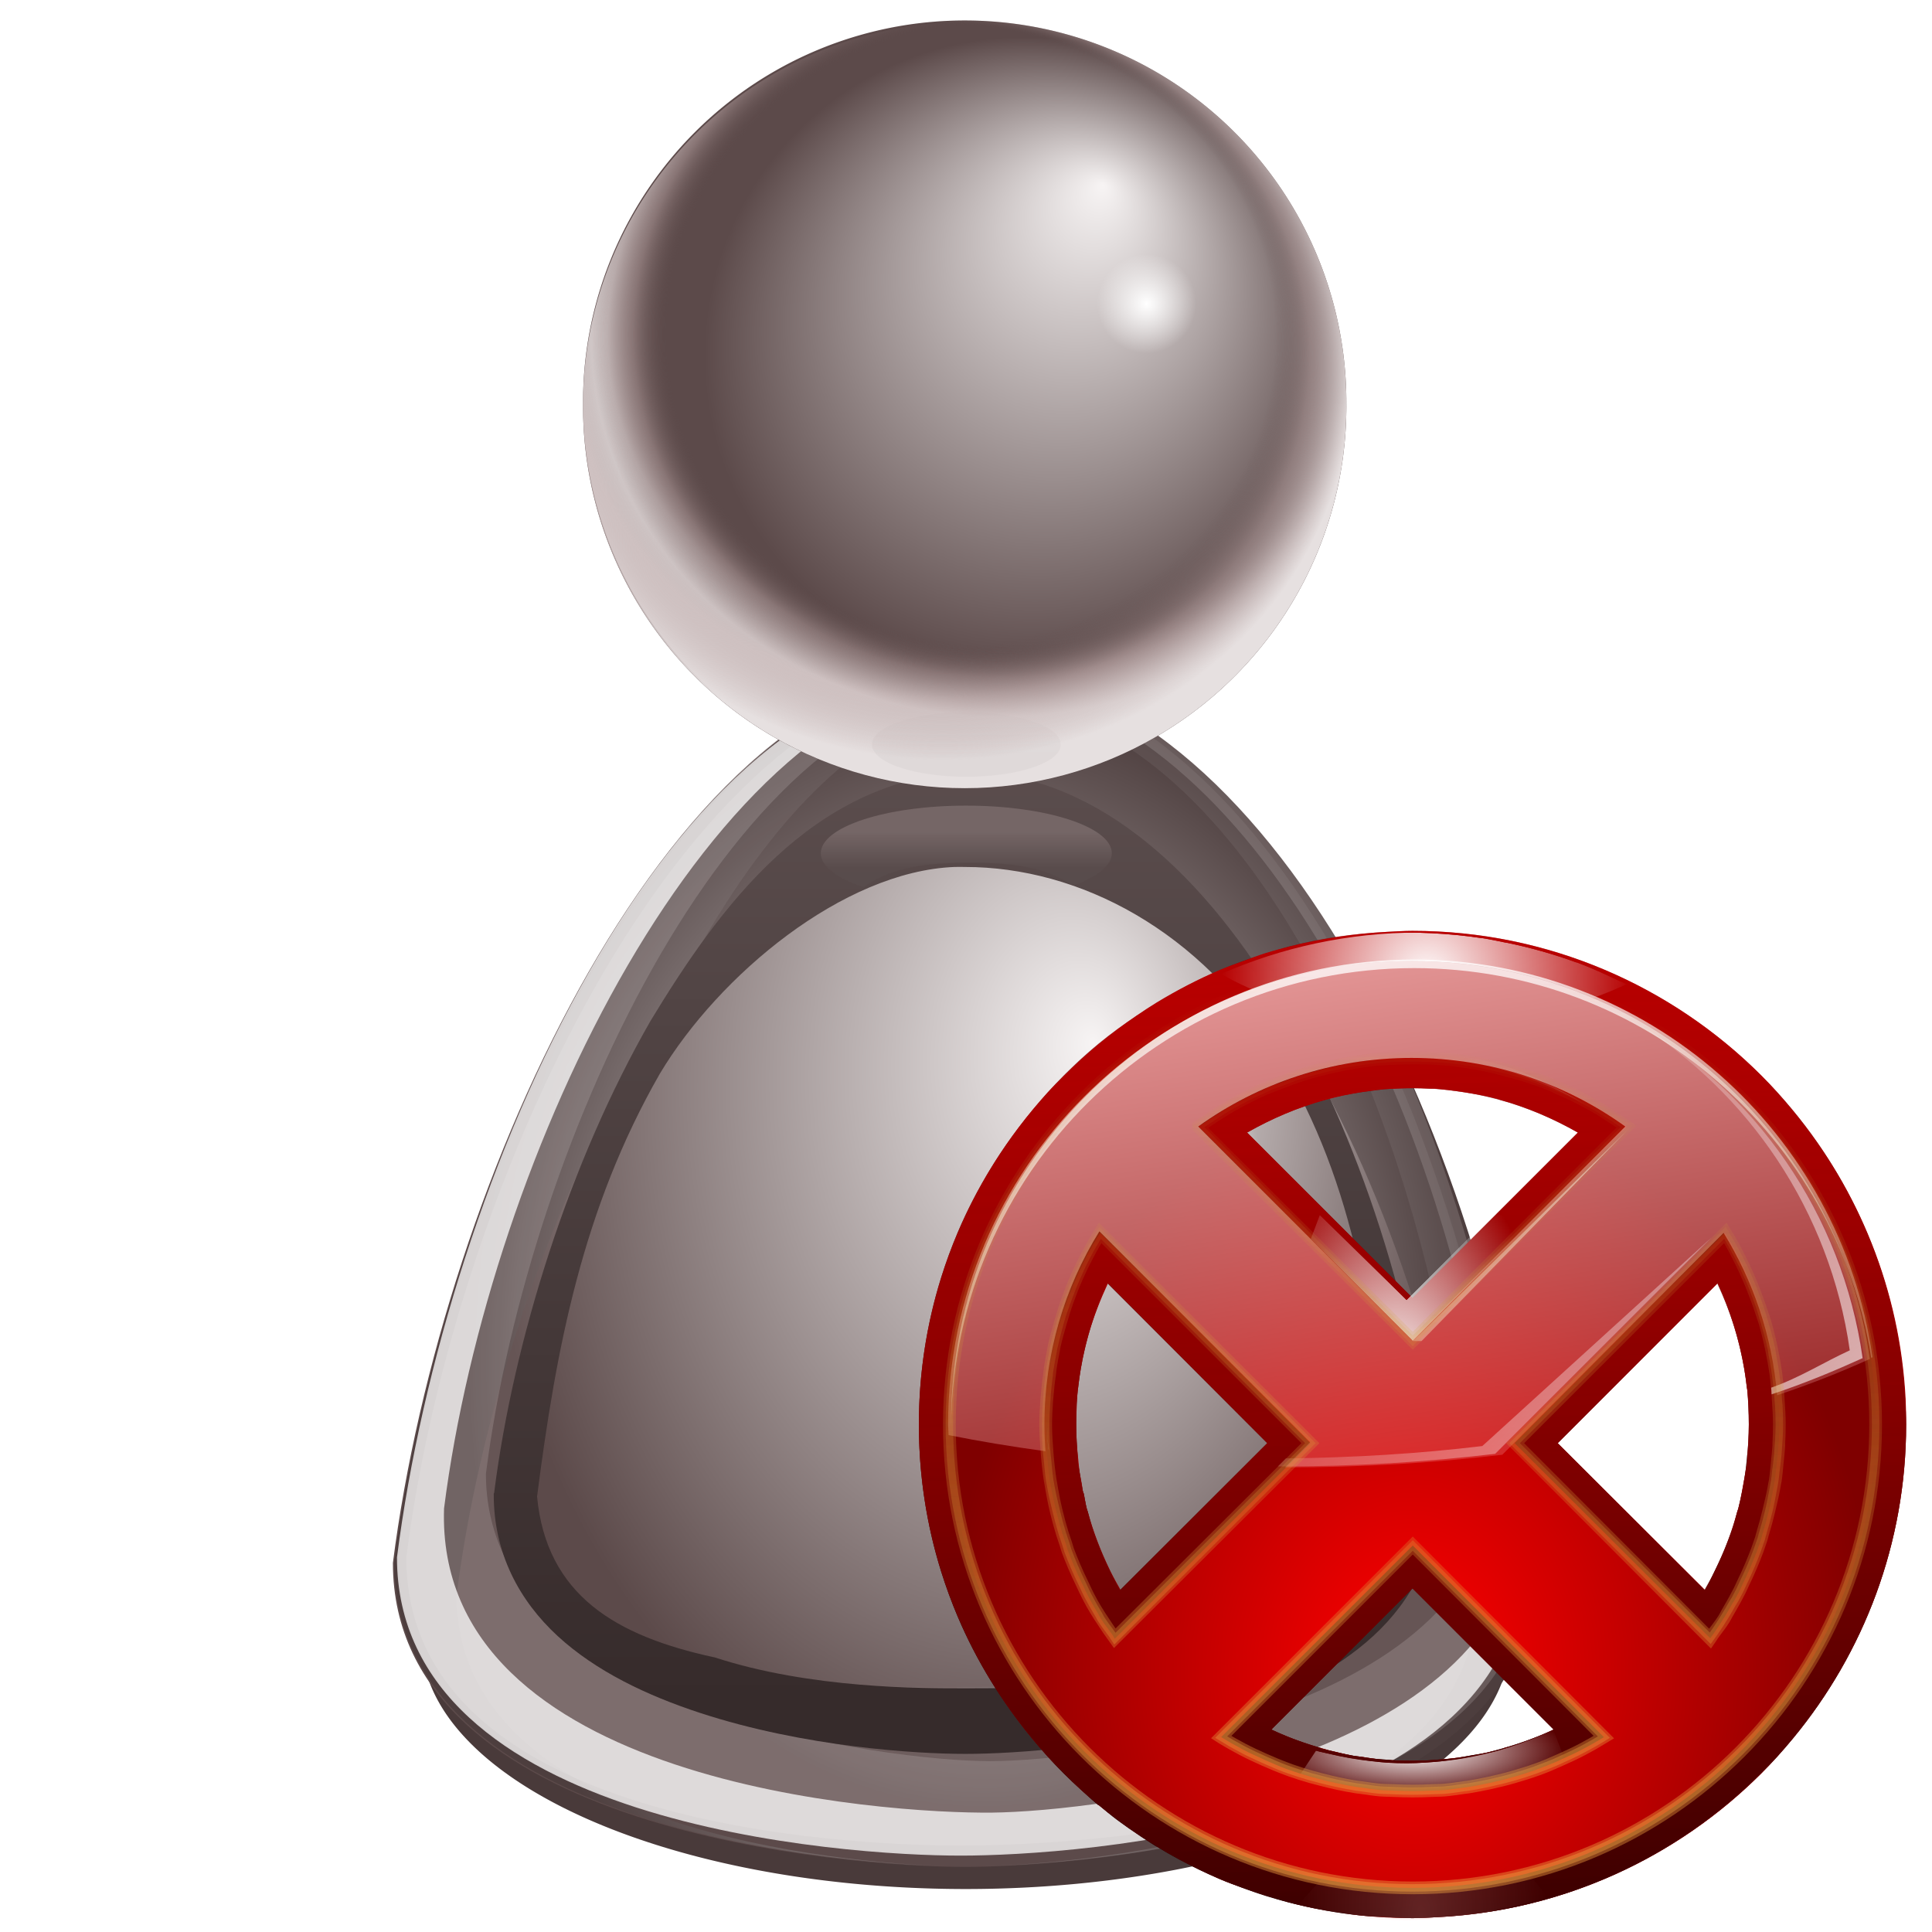 <?xml version="1.0" encoding="UTF-8" standalone="no"?>
<!-- Created with Inkscape (http://www.inkscape.org/) -->
<svg
   xmlns:dc="http://purl.org/dc/elements/1.1/"
   xmlns:cc="http://creativecommons.org/ns#"
   xmlns:rdf="http://www.w3.org/1999/02/22-rdf-syntax-ns#"
   xmlns:svg="http://www.w3.org/2000/svg"
   xmlns="http://www.w3.org/2000/svg"
   xmlns:xlink="http://www.w3.org/1999/xlink"
   xmlns:sodipodi="http://sodipodi.sourceforge.net/DTD/sodipodi-0.dtd"
   xmlns:inkscape="http://www.inkscape.org/namespaces/inkscape"
   width="128"
   height="128"
   id="svg2606"
   sodipodi:version="0.32"
   inkscape:version="0.46"
   version="1.0"
   sodipodi:docname="im-ban-kick-user.svgz"
   inkscape:output_extension="org.inkscape.output.svgz.inkscape"
   sodipodi:docbase="/home/pinheiro/pics/oxygen/scalable/mimetypes"
   inkscape:export-filename="/home/pinheiro/pics/oxygen/scalable/actions/im-ban-kick-user.png"
   inkscape:export-xdpi="180"
   inkscape:export-ydpi="180">
  <sodipodi:namedview
     id="base"
     pagecolor="#ffffff"
     bordercolor="#666666"
     borderopacity="1.0"
     inkscape:pageopacity="0.0"
     inkscape:pageshadow="2"
     inkscape:zoom="2.8284271"
     inkscape:cx="120.38784"
     inkscape:cy="71.134827"
     inkscape:document-units="px"
     inkscape:current-layer="layer1"
     width="128px"
     height="128px"
     showgrid="false"
     inkscape:grid-points="true"
     showguides="true"
     inkscape:guide-bbox="true"
     inkscape:window-width="1016"
     inkscape:window-height="692"
     inkscape:window-x="84"
     inkscape:window-y="373">
    <inkscape:grid
       type="xygrid"
       id="grid4304"
       spacingx="4px"
       spacingy="4px"
       empspacing="2"
       visible="true"
       enabled="true" />
  </sodipodi:namedview>
  <defs
     id="defs2608">
    <inkscape:perspective
       sodipodi:type="inkscape:persp3d"
       inkscape:vp_x="0 : 64 : 1"
       inkscape:vp_y="0 : 1000 : 0"
       inkscape:vp_z="128 : 64 : 1"
       inkscape:persp3d-origin="64 : 42.666667 : 1"
       id="perspective225" />
    <linearGradient
       inkscape:collect="always"
       id="linearGradient3784">
      <stop
         style="stop-color:#5c4f4f;stop-opacity:1"
         offset="0"
         id="stop3786" />
      <stop
         style="stop-color:#af9f9f;stop-opacity:1"
         offset="1"
         id="stop3788" />
    </linearGradient>
    <linearGradient
       inkscape:collect="always"
       id="linearGradient3680">
      <stop
         style="stop-color:#f3f0f0;stop-opacity:1;"
         offset="0"
         id="stop3682" />
      <stop
         style="stop-color:#f3f0f0;stop-opacity:0;"
         offset="1"
         id="stop3684" />
    </linearGradient>
    <linearGradient
       id="linearGradient3993">
      <stop
         style="stop-color:#362b2b;stop-opacity:1;"
         offset="0"
         id="stop3995" />
      <stop
         style="stop-color:#5f5151;stop-opacity:1"
         offset="1"
         id="stop3997" />
    </linearGradient>
    <linearGradient
       id="linearGradient3983">
      <stop
         id="stop3985"
         offset="0"
         style="stop-color:#f7f4f4;stop-opacity:1;" />
      <stop
         id="stop3987"
         offset="1"
         style="stop-color:#4d3e3e;stop-opacity:1;" />
    </linearGradient>
    <linearGradient
       id="linearGradient3649">
      <stop
         style="stop-color:#f7f4f4;stop-opacity:1;"
         offset="0"
         id="stop3651" />
      <stop
         style="stop-color:#5c4a4a;stop-opacity:1"
         offset="1"
         id="stop3653" />
    </linearGradient>
    <linearGradient
       id="linearGradient3637">
      <stop
         style="stop-color:#ffffff;stop-opacity:0;"
         offset="0"
         id="stop3639" />
      <stop
         id="stop3645"
         offset="0.5"
         style="stop-color:#f2efef;stop-opacity:0;" />
      <stop
         style="stop-color:#5d4a4a;stop-opacity:0;"
         offset="0.815"
         id="stop3647" />
      <stop
         id="stop3657"
         offset="0.898"
         style="stop-color:#b6a1a1;stop-opacity:0.498;" />
      <stop
         style="stop-color:#e6e0e0;stop-opacity:1;"
         offset="1"
         id="stop3641" />
    </linearGradient>
    <linearGradient
       inkscape:collect="always"
       id="linearGradient3353">
      <stop
         style="stop-color:#ffffff;stop-opacity:1;"
         offset="0"
         id="stop3355" />
      <stop
         style="stop-color:#ffffff;stop-opacity:0;"
         offset="1"
         id="stop3357" />
    </linearGradient>
    <linearGradient
       y2="103.5"
       x2="58"
       y1="69.626"
       x1="56.125"
       gradientUnits="userSpaceOnUse"
       id="linearGradient3790"
       xlink:href="#linearGradient3691"
       inkscape:collect="always" />
    <linearGradient
       gradientUnits="userSpaceOnUse"
       y2="103.5"
       x2="58"
       y1="38.876"
       x1="58"
       id="linearGradient3697"
       xlink:href="#linearGradient3691"
       inkscape:collect="always" />
    <clipPath
       id="clipPath3662"
       clipPathUnits="userSpaceOnUse">
      <path
         style="fill:url(#linearGradient9730);fill-opacity:1;stroke:none;stroke-width:1.2;stroke-linecap:round;stroke-linejoin:round;stroke-miterlimit:4;stroke-dashoffset:0;stroke-opacity:1"
         d="M -23.029,-146.612 C -28.561,-146.853 -33.675,-143.076 -35.029,-137.643 C -35.029,-137.633 -35.029,-137.622 -35.029,-137.612 L -37.842,-126.206 L -43.873,-126.206 C -50.314,-126.206 -55.717,-120.803 -55.717,-114.362 L -55.717,-106.362 C -55.717,-100.516 -51.199,-95.735 -45.561,-94.862 L -49.686,-78.206 L -55.873,-78.206 C -62.314,-78.206 -67.717,-72.803 -67.717,-66.362 L -67.717,-58.362 C -67.717,-52.472 -63.135,-47.647 -57.436,-46.831 L -58.279,-43.393 C -59.833,-37.162 -55.897,-30.606 -49.654,-29.05 L -41.873,-27.112 C -35.642,-25.558 -29.055,-29.495 -27.498,-35.737 C -27.498,-35.747 -27.498,-35.758 -27.498,-35.768 L -24.842,-46.518 L -10.186,-46.518 L -10.967,-43.393 C -12.521,-37.162 -8.584,-30.606 -2.342,-29.05 L 5.439,-27.112 C 11.653,-25.563 18.244,-29.564 19.783,-35.737 C 19.783,-35.747 19.783,-35.758 19.783,-35.768 L 22.439,-46.518 L 32.127,-46.518 C 38.568,-46.518 43.971,-51.921 43.971,-58.362 L 43.971,-66.362 C 43.971,-72.803 38.568,-78.206 32.127,-78.206 L 30.252,-78.206 L 34.283,-94.518 L 44.127,-94.518 C 50.568,-94.518 55.971,-99.921 55.971,-106.362 L 55.971,-114.362 C 55.971,-120.803 50.568,-126.206 44.127,-126.206 L 42.096,-126.206 L 43.033,-129.987 C 44.587,-136.218 40.651,-142.774 34.408,-144.331 L 26.627,-146.268 C 20.396,-147.822 13.808,-143.886 12.252,-137.643 C 12.252,-137.633 12.252,-137.622 12.252,-137.612 L 9.439,-126.206 L -5.186,-126.206 L -4.248,-129.987 C -2.677,-136.288 -6.679,-142.779 -12.904,-144.331 L -20.654,-146.268 C -21.331,-146.437 -22.088,-146.571 -23.029,-146.612 z M -12.998,-94.518 L 1.627,-94.518 L -2.404,-78.206 L -17.029,-78.206 L -12.998,-94.518 z"
         id="use3664"
         sodipodi:nodetypes="ccccccccccccccccccccccccccccccccccccccccccccccccccccc" />
    </clipPath>
    <linearGradient
       gradientUnits="userSpaceOnUse"
       y2="5.551"
       x2="72.139"
       y1="118.031"
       x1="42"
       id="linearGradient3638"
       xlink:href="#linearGradient3632"
       inkscape:collect="always" />
    <linearGradient
       id="linearGradient3517">
      <stop
         id="stop3519"
         offset="0"
         style="stop-color:#403a3a;stop-opacity:1;" />
      <stop
         id="stop3521"
         offset="1"
         style="stop-color:#6a5252;stop-opacity:1;" />
    </linearGradient>
    <linearGradient
       id="linearGradient3632"
       inkscape:collect="always">
      <stop
         id="stop3634"
         offset="0"
         style="stop-color:#084775;stop-opacity:1;" />
      <stop
         id="stop3636"
         offset="1"
         style="stop-color:#084775;stop-opacity:0" />
    </linearGradient>
    <linearGradient
       id="linearGradient3691">
      <stop
         id="stop3693"
         offset="0"
         style="stop-color:#beaeae;stop-opacity:1;" />
      <stop
         id="stop3695"
         offset="1"
         style="stop-color:#8c8c8c;stop-opacity:0;" />
    </linearGradient>
    <linearGradient
       inkscape:collect="always"
       xlink:href="#linearGradient3691"
       id="linearGradient6798"
       gradientUnits="userSpaceOnUse"
       x1="58"
       y1="38.876"
       x2="58"
       y2="103.5" />
    <linearGradient
       inkscape:collect="always"
       xlink:href="#linearGradient3632"
       id="linearGradient6800"
       gradientUnits="userSpaceOnUse"
       x1="42"
       y1="118.031"
       x2="72.139"
       y2="5.551" />
    <linearGradient
       y2="5.551"
       x2="72.139"
       y1="118.031"
       x1="42"
       gradientUnits="userSpaceOnUse"
       id="linearGradient6617"
       xlink:href="#linearGradient3632"
       inkscape:collect="always" />
    <linearGradient
       inkscape:collect="always"
       xlink:href="#linearGradient3517"
       id="linearGradient9730"
       gradientUnits="userSpaceOnUse"
       gradientTransform="translate(-67.873,-150.362)"
       x1="120"
       y1="120"
       x2="120"
       y2="7.929" />
    <linearGradient
       inkscape:collect="always"
       xlink:href="#linearGradient3517"
       id="linearGradient9734"
       gradientUnits="userSpaceOnUse"
       gradientTransform="translate(-67.873,-150.362)"
       x1="120"
       y1="120"
       x2="120"
       y2="7.929" />
    <linearGradient
       inkscape:collect="always"
       xlink:href="#linearGradient3691"
       id="linearGradient12415"
       gradientUnits="userSpaceOnUse"
       x1="58"
       y1="38.876"
       x2="58"
       y2="103.5" />
    <linearGradient
       inkscape:collect="always"
       xlink:href="#linearGradient3691"
       id="linearGradient12417"
       gradientUnits="userSpaceOnUse"
       x1="58"
       y1="38.876"
       x2="58"
       y2="103.5" />
    <linearGradient
       inkscape:collect="always"
       xlink:href="#linearGradient3691"
       id="linearGradient12419"
       gradientUnits="userSpaceOnUse"
       x1="56.125"
       y1="69.626"
       x2="58"
       y2="103.5" />
    <linearGradient
       inkscape:collect="always"
       xlink:href="#linearGradient3632"
       id="linearGradient12421"
       gradientUnits="userSpaceOnUse"
       x1="42"
       y1="118.031"
       x2="72.139"
       y2="5.551" />
    <linearGradient
       inkscape:collect="always"
       xlink:href="#linearGradient3632"
       id="linearGradient12423"
       gradientUnits="userSpaceOnUse"
       x1="42"
       y1="118.031"
       x2="72.139"
       y2="5.551" />
    <filter
       inkscape:collect="always"
       id="filter3733">
      <feGaussianBlur
         inkscape:collect="always"
         stdDeviation="1.309"
         id="feGaussianBlur3735" />
    </filter>
    <clipPath
       clipPathUnits="userSpaceOnUse"
       id="clipPath3739">
      <path
         d="M 88,37.279 A 29.959,29.959 0 1 1 28.083,37.279 A 29.959,29.959 0 1 1 88,37.279 z"
         sodipodi:ry="29.958668"
         sodipodi:rx="29.958668"
         sodipodi:cy="37.27911"
         sodipodi:cx="58.041332"
         id="path3741"
         style="opacity:1;fill:url(#radialGradient3743);fill-opacity:1;stroke:none;stroke-width:3.4;stroke-linecap:round;stroke-linejoin:round;stroke-miterlimit:4;stroke-dasharray:none;stroke-dashoffset:0;stroke-opacity:1"
         sodipodi:type="arc" />
    </clipPath>
    <radialGradient
       inkscape:collect="always"
       xlink:href="#linearGradient3649"
       id="radialGradient3743"
       gradientUnits="userSpaceOnUse"
       gradientTransform="matrix(0.836,0,0,0.836,9.545,6.131)"
       cx="63.492"
       cy="32.737"
       fx="71.005"
       fy="16.637"
       r="29.959" />
    <radialGradient
       inkscape:collect="always"
       xlink:href="#linearGradient3637"
       id="radialGradient3761"
       gradientUnits="userSpaceOnUse"
       gradientTransform="matrix(1.073,0,0,1.002,-3.089,-0.946)"
       cx="59.612"
       cy="32.668"
       fx="59.612"
       fy="32.668"
       r="29.959" />
    <radialGradient
       inkscape:collect="always"
       xlink:href="#linearGradient3637"
       id="radialGradient3763"
       gradientUnits="userSpaceOnUse"
       gradientTransform="matrix(1.073,0,0,1.002,-3.089,-0.946)"
       cx="55.369"
       cy="36.077"
       fx="54.839"
       fy="18.271"
       r="29.959" />
    <filter
       inkscape:collect="always"
       id="filter3814">
      <feGaussianBlur
         inkscape:collect="always"
         stdDeviation="1.191"
         id="feGaussianBlur3816" />
    </filter>
    <filter
       inkscape:collect="always"
       id="filter3973">
      <feGaussianBlur
         inkscape:collect="always"
         stdDeviation="2.999"
         id="feGaussianBlur3975" />
    </filter>
    <clipPath
       clipPathUnits="userSpaceOnUse"
       id="clipPath3977">
      <path
         sodipodi:nodetypes="cssczc"
         id="path3979"
         d="M -99.715,102.633 C -99.715,121.279 -70.353,123.629 -62.994,123.629 C -62.987,123.629 -62.994,123.629 -62.987,123.629 C -55.642,123.629 -26.222,121.279 -26.222,102.633 C -29.556,71.314 -44.597,40.843 -62.997,40.843 C -81.555,40.843 -96.577,76.118 -99.715,102.633 z"
         style="fill:url(#radialGradient3981);fill-opacity:1;fill-rule:evenodd;stroke:none;stroke-width:0.999px;stroke-linecap:butt;stroke-linejoin:miter;stroke-opacity:1" />
    </clipPath>
    <radialGradient
       inkscape:collect="always"
       xlink:href="#linearGradient3649"
       id="radialGradient3981"
       gradientUnits="userSpaceOnUse"
       gradientTransform="matrix(0.815,-4.5070062e-8,6.5792902e-8,1.189,-115.257,-4.11)"
       cx="64.195"
       cy="79.678"
       fx="64.195"
       fy="79.678"
       r="37.246" />
    <radialGradient
       inkscape:collect="always"
       xlink:href="#linearGradient3983"
       id="radialGradient3989"
       gradientUnits="userSpaceOnUse"
       gradientTransform="matrix(0.859,-4.751994e-8,6.9369213e-8,1.254,-118.099,-11.053)"
       cx="64.195"
       cy="79.678"
       fx="64.195"
       fy="79.678"
       r="37.246" />
    <filter
       inkscape:collect="always"
       id="filter3495">
      <feGaussianBlur
         inkscape:collect="always"
         stdDeviation="0.976"
         id="feGaussianBlur3497" />
    </filter>
    <filter
       inkscape:collect="always"
       id="filter3663">
      <feGaussianBlur
         inkscape:collect="always"
         stdDeviation="1.952"
         id="feGaussianBlur3665" />
    </filter>
    <clipPath
       clipPathUnits="userSpaceOnUse"
       id="clipPath3672">
      <path
         sodipodi:nodetypes="cssczc"
         id="path3674"
         d="M 212.537,102.633 C 212.537,121.279 241.9,123.629 249.259,123.629 C 249.266,123.629 249.259,123.629 249.266,123.629 C 256.61,123.629 286.03,121.279 286.03,102.633 C 282.697,71.314 267.655,40.843 249.255,40.843 C 230.698,40.843 215.675,76.118 212.537,102.633 z"
         style="fill:url(#radialGradient3676);fill-opacity:1;fill-rule:evenodd;stroke:none;stroke-width:0.999px;stroke-linecap:butt;stroke-linejoin:miter;stroke-opacity:1" />
    </clipPath>
    <radialGradient
       inkscape:collect="always"
       xlink:href="#linearGradient3649"
       id="radialGradient3676"
       gradientUnits="userSpaceOnUse"
       gradientTransform="matrix(0.96,-9.1487252e-8,2.27387e-7,2.387,187.829,-102.163)"
       cx="65.092"
       cy="72.806"
       fx="65.092"
       fy="72.806"
       r="37.246" />
    <filter
       inkscape:collect="always"
       id="filter3712">
      <feGaussianBlur
         inkscape:collect="always"
         stdDeviation="0.106"
         id="feGaussianBlur3714" />
    </filter>
    <filter
       inkscape:collect="always"
       id="filter3766"
       x="-0.054"
       width="1.107"
       y="-0.161"
       height="1.322">
      <feGaussianBlur
         inkscape:collect="always"
         stdDeviation="1.872"
         id="feGaussianBlur3768" />
    </filter>
    <filter
       inkscape:collect="always"
       id="filter3774">
      <feGaussianBlur
         inkscape:collect="always"
         stdDeviation="1.158"
         id="feGaussianBlur3776" />
    </filter>
    <radialGradient
       inkscape:collect="always"
       xlink:href="#linearGradient3637"
       id="radialGradient3780"
       gradientUnits="userSpaceOnUse"
       gradientTransform="matrix(1.073,0,0,1.002,-3.089,-0.946)"
       cx="55.369"
       cy="36.077"
       fx="54.839"
       fy="18.271"
       r="29.959" />
    <radialGradient
       inkscape:collect="always"
       xlink:href="#linearGradient3983"
       id="radialGradient3972"
       gradientUnits="userSpaceOnUse"
       gradientTransform="matrix(0.859,-4.751994e-8,6.9369213e-8,1.254,-118.099,-11.053)"
       cx="64.195"
       cy="79.678"
       fx="64.195"
       fy="79.678"
       r="37.246" />
    <radialGradient
       inkscape:collect="always"
       xlink:href="#linearGradient3637"
       id="radialGradient3980"
       gradientUnits="userSpaceOnUse"
       gradientTransform="matrix(1.073,0,0,1.002,-3.089,-0.946)"
       cx="59.612"
       cy="32.668"
       fx="59.612"
       fy="32.668"
       r="29.959" />
    <radialGradient
       inkscape:collect="always"
       xlink:href="#linearGradient3637"
       id="radialGradient3982"
       gradientUnits="userSpaceOnUse"
       gradientTransform="matrix(1.073,0,0,1.002,-3.089,-0.946)"
       cx="55.369"
       cy="36.077"
       fx="54.839"
       fy="18.271"
       r="29.959" />
    <radialGradient
       inkscape:collect="always"
       xlink:href="#linearGradient3649"
       id="radialGradient4002"
       gradientUnits="userSpaceOnUse"
       gradientTransform="matrix(0.886,-5.6346668e-8,9.0898957e-8,1.235,7.386,-16.106)"
       cx="65.092"
       cy="72.806"
       fx="73.474"
       fy="68.984"
       r="37.246" />
    <radialGradient
       inkscape:collect="always"
       xlink:href="#linearGradient3680"
       id="radialGradient4007"
       gradientUnits="userSpaceOnUse"
       gradientTransform="matrix(1,0,0,1.455,0,-33.543)"
       cx="78.625"
       cy="73.795"
       fx="78.625"
       fy="73.795"
       r="2.952" />
    <linearGradient
       inkscape:collect="always"
       xlink:href="#linearGradient3993"
       id="linearGradient4009"
       gradientUnits="userSpaceOnUse"
       x1="75.631"
       y1="115.035"
       x2="75.631"
       y2="36.603" />
    <radialGradient
       inkscape:collect="always"
       xlink:href="#linearGradient3983"
       id="radialGradient4011"
       gradientUnits="userSpaceOnUse"
       gradientTransform="matrix(0.859,-4.751994e-8,6.9369213e-8,1.254,-118.099,-11.053)"
       cx="64.195"
       cy="79.678"
       fx="64.195"
       fy="79.678"
       r="37.246" />
    <linearGradient
       inkscape:collect="always"
       xlink:href="#linearGradient3784"
       id="linearGradient4015"
       gradientUnits="userSpaceOnUse"
       x1="63.061"
       y1="49.137"
       x2="63.061"
       y2="46.289" />
    <filter
       inkscape:collect="always"
       id="filter4048"
       x="-0.049"
       width="1.098"
       y="-0.169"
       height="1.338">
      <feGaussianBlur
         inkscape:collect="always"
         stdDeviation="0.381"
         id="feGaussianBlur4050" />
    </filter>
    <filter
       inkscape:collect="always"
       id="filter4092"
       x="-0.088"
       width="1.175"
       y="-0.271"
       height="1.543">
      <feGaussianBlur
         inkscape:collect="always"
         stdDeviation="0.607"
         id="feGaussianBlur4094" />
    </filter>
    <linearGradient
       inkscape:collect="always"
       xlink:href="#linearGradient3784"
       id="linearGradient4097"
       gradientUnits="userSpaceOnUse"
       gradientTransform="matrix(1.124,0,0,1.18,-6.864,0.872)"
       x1="63.061"
       y1="48.853"
       x2="63.061"
       y2="46.803" />
    <radialGradient
       inkscape:collect="always"
       xlink:href="#linearGradient3649"
       id="radialGradient4099"
       gradientUnits="userSpaceOnUse"
       gradientTransform="matrix(0.836,0,0,0.836,9.545,6.131)"
       cx="63.492"
       cy="32.737"
       fx="71.005"
       fy="16.637"
       r="29.959" />
    <radialGradient
       inkscape:collect="always"
       xlink:href="#linearGradient3353"
       id="radialGradient4101"
       gradientUnits="userSpaceOnUse"
       cx="76.612"
       cy="25.895"
       fx="76.612"
       fy="25.895"
       r="3.891" />
    <radialGradient
       inkscape:collect="always"
       xlink:href="#linearGradient3637"
       id="radialGradient4103"
       gradientUnits="userSpaceOnUse"
       gradientTransform="matrix(1.073,0,0,1.002,-3.089,-0.946)"
       cx="59.612"
       cy="32.668"
       fx="59.612"
       fy="32.668"
       r="29.959" />
    <radialGradient
       inkscape:collect="always"
       xlink:href="#linearGradient3637"
       id="radialGradient4105"
       gradientUnits="userSpaceOnUse"
       gradientTransform="matrix(1.073,0,0,1.002,-3.089,-0.946)"
       cx="55.369"
       cy="36.077"
       fx="54.839"
       fy="18.271"
       r="29.959" />
    <linearGradient
       id="linearGradient2929">
      <stop
         id="stop2931"
         style="stop-color:#efa040;stop-opacity:1;"
         offset="0" />
      <stop
         id="stop2933"
         style="stop-color:#c0a331;stop-opacity:0"
         offset="1" />
    </linearGradient>
    <linearGradient
       id="linearGradient3260-778">
      <stop
         id="stop2489"
         style="stop-color:#ffffff;stop-opacity:1"
         offset="0" />
      <stop
         id="stop2491"
         style="stop-color:#ffffff;stop-opacity:0"
         offset="1" />
    </linearGradient>
    <linearGradient
       id="linearGradient3527">
      <stop
         id="stop3529"
         style="stop-color:#ff0000;stop-opacity:1"
         offset="0" />
      <stop
         id="stop3531"
         style="stop-color:#7f0000;stop-opacity:1"
         offset="1" />
    </linearGradient>
    <linearGradient
       id="linearGradient3551">
      <stop
         id="stop3553"
         style="stop-color:#bf0000;stop-opacity:1"
         offset="0" />
      <stop
         id="stop3555"
         style="stop-color:#8c0000;stop-opacity:1"
         offset="1" />
    </linearGradient>
    <linearGradient
       id="linearGradient3598">
      <stop
         id="stop3600"
         style="stop-color:#ffbfbf;stop-opacity:1"
         offset="0" />
      <stop
         id="stop3602"
         style="stop-color:#ffbfbf;stop-opacity:0"
         offset="1" />
    </linearGradient>
    <linearGradient
       id="linearGradient3671">
      <stop
         id="stop3673"
         style="stop-color:#1a0000;stop-opacity:1"
         offset="0" />
      <stop
         id="stop3675"
         style="stop-color:#a20000;stop-opacity:0"
         offset="1" />
    </linearGradient>
    <linearGradient
       id="linearGradient3706">
      <stop
         id="stop3708"
         style="stop-color:#ffffff;stop-opacity:1"
         offset="0" />
      <stop
         id="stop3710"
         style="stop-color:#ffffff;stop-opacity:0"
         offset="1" />
    </linearGradient>
    <linearGradient
       id="linearGradient3835">
      <stop
         id="stop3837"
         style="stop-color:#ffffff;stop-opacity:1"
         offset="0" />
      <stop
         id="stop3839"
         style="stop-color:#ffffff;stop-opacity:0"
         offset="1" />
    </linearGradient>
    <filter
       id="filter4055">
      <feGaussianBlur
         id="feGaussianBlur4057"
         stdDeviation="0.164"
         inkscape:collect="always" />
    </filter>
    <filter
       id="filter4134">
      <feGaussianBlur
         id="feGaussianBlur4136"
         stdDeviation="0.287"
         inkscape:collect="always" />
    </filter>
    <filter
       height="1.207"
       y="-0.104"
       width="1.173"
       x="-0.087"
       id="filter4176">
      <feGaussianBlur
         id="feGaussianBlur4178"
         stdDeviation="1.31"
         inkscape:collect="always" />
    </filter>
    <filter
       height="1.256"
       y="-0.128"
       width="1.081"
       x="-0.04"
       id="filter4202">
      <feGaussianBlur
         id="feGaussianBlur4204"
         stdDeviation="0.598"
         inkscape:collect="always" />
    </filter>
    <filter
       height="1.516"
       y="-0.258"
       width="1.109"
       x="-0.054"
       id="filter4248">
      <feGaussianBlur
         id="feGaussianBlur4250"
         stdDeviation="0.669"
         inkscape:collect="always" />
    </filter>
    <linearGradient
       x1="11.844"
       y1="365.376"
       x2="19.391"
       y2="206.375"
       id="linearGradient4262"
       xlink:href="#linearGradient3671"
       gradientUnits="userSpaceOnUse"
       gradientTransform="translate(-827.279,0)" />
    <radialGradient
       inkscape:collect="always"
       xlink:href="#linearGradient3835"
       id="radialGradient3440"
       gradientUnits="userSpaceOnUse"
       gradientTransform="matrix(1,7.1693163e-7,-7.7186683e-7,1.077,1.795441e-4,-17.823)"
       cx="-824.581"
       cy="232.61"
       fx="-824.581"
       fy="232.61"
       r="23.938" />
    <radialGradient
       inkscape:collect="always"
       xlink:href="#linearGradient3706"
       id="radialGradient3442"
       gradientUnits="userSpaceOnUse"
       gradientTransform="matrix(1,0,0,0.316,0,222.837)"
       cx="-825.971"
       cy="315.764"
       fx="-825.971"
       fy="315.764"
       r="17.75" />
    <radialGradient
       inkscape:collect="always"
       xlink:href="#linearGradient3598"
       id="radialGradient3444"
       gradientUnits="userSpaceOnUse"
       gradientTransform="matrix(1,-5.9653348e-8,1.4682541e-7,2.461,-4.8987085e-5,-487.554)"
       cx="-825.225"
       cy="337.203"
       fx="-825.225"
       fy="337.203"
       r="14.766" />
    <radialGradient
       inkscape:collect="always"
       xlink:href="#linearGradient3260-778"
       id="radialGradient3446"
       gradientUnits="userSpaceOnUse"
       gradientTransform="matrix(0.964,-1.309639e-2,2.136197e-2,1.572,-37.023,-170.519)"
       cx="-826.734"
       cy="279.768"
       fx="-826.734"
       fy="279.768"
       r="18.125" />
    <filter
       inkscape:collect="always"
       id="filter4068">
      <feGaussianBlur
         inkscape:collect="always"
         stdDeviation="0.575"
         id="feGaussianBlur4070" />
    </filter>
    <filter
       inkscape:collect="always"
       id="filter4076">
      <feGaussianBlur
         inkscape:collect="always"
         stdDeviation="0.275"
         id="feGaussianBlur4078" />
    </filter>
    <linearGradient
       y2="76.491"
       x2="3.494"
       y1="37.354"
       x1="27.06"
       gradientTransform="translate(-91.864,-5.343)"
       gradientUnits="userSpaceOnUse"
       id="linearGradient5269"
       xlink:href="#XMLID_40_"
       inkscape:collect="always" />
    <linearGradient
       gradientUnits="userSpaceOnUse"
       y2="26.868"
       x2="-62.814"
       y1="62.657"
       x1="-84.364"
       id="linearGradient5243"
       xlink:href="#linearGradient5237"
       inkscape:collect="always" />
    <linearGradient
       y2="91.23"
       x2="68.678"
       y1="98.125"
       x1="44.636"
       gradientTransform="matrix(1.171,0,0,1.171,40.352,-18.233)"
       gradientUnits="userSpaceOnUse"
       id="linearGradient5076"
       xlink:href="#linearGradient4909"
       inkscape:collect="always" />
    <linearGradient
       gradientUnits="userSpaceOnUse"
       y2="93.275"
       x2="106.051"
       y1="97.887"
       x1="107.286"
       id="linearGradient5013"
       xlink:href="#linearGradient5007"
       inkscape:collect="always" />
    <radialGradient
       id="XMLID_40_"
       cx="56.02"
       cy="45.241"
       r="71.351"
       gradientTransform="matrix(0.997,0.267,-0.267,0.997,-76.963,-22.171)"
       gradientUnits="userSpaceOnUse">
      <stop
         offset="0"
         style="stop-color:#BFEBFF"
         id="stop240" />
      <stop
         offset="0.074"
         style="stop-color:#9FDFFF"
         id="stop242" />
      <stop
         offset="0.178"
         style="stop-color:#78D1FF"
         id="stop244" />
      <stop
         offset="0.281"
         style="stop-color:#5AC6FF"
         id="stop246" />
      <stop
         offset="0.381"
         style="stop-color:#44BEFF"
         id="stop248" />
      <stop
         offset="0.478"
         style="stop-color:#37BAFF"
         id="stop250" />
      <stop
         offset="0.568"
         style="stop-color:#33B8FF"
         id="stop252" />
      <stop
         offset="0.802"
         style="stop-color:#1690E3"
         id="stop254" />
      <stop
         offset="1"
         style="stop-color:#0063b4;stop-opacity:1;"
         id="stop256" />
    </radialGradient>
    <linearGradient
       id="linearGradient4909"
       inkscape:collect="always">
      <stop
         id="stop4911"
         offset="0"
         style="stop-color:#8c8d8d;stop-opacity:1" />
      <stop
         id="stop4913"
         offset="1"
         style="stop-color:#747776;stop-opacity:1" />
    </linearGradient>
    <linearGradient
       id="linearGradient5007"
       inkscape:collect="always">
      <stop
         id="stop5009"
         offset="0"
         style="stop-color:#000000;stop-opacity:0.644" />
      <stop
         id="stop5011"
         offset="1"
         style="stop-color:#000000;stop-opacity:0" />
    </linearGradient>
    <linearGradient
       id="linearGradient5237">
      <stop
         id="stop5239"
         offset="0"
         style="stop-color:#4a3e3e;stop-opacity:1;" />
      <stop
         id="stop5241"
         offset="1"
         style="stop-color:#880000;stop-opacity:0;" />
    </linearGradient>
    <linearGradient
       inkscape:collect="always"
       xlink:href="#linearGradient2929"
       id="linearGradient2632"
       gradientUnits="userSpaceOnUse"
       gradientTransform="matrix(0.532,0,0,0.532,228.576,-54.895)"
       x1="4.361"
       y1="339.126"
       x2="7.356"
       y2="232.55" />
    <linearGradient
       inkscape:collect="always"
       xlink:href="#linearGradient3260-778"
       id="linearGradient2636"
       gradientUnits="userSpaceOnUse"
       gradientTransform="matrix(0.532,0,0,0.532,270.399,70.957)"
       x1="-13.206"
       y1="84.704"
       x2="-84.773"
       y2="19.431" />
    <linearGradient
       inkscape:collect="always"
       xlink:href="#linearGradient3260-778"
       id="linearGradient2639"
       gradientUnits="userSpaceOnUse"
       gradientTransform="matrix(0.532,0,0,0.532,271.013,70.904)"
       x1="-89.75"
       y1="-29"
       x2="-73.812"
       y2="76" />
    <linearGradient
       inkscape:collect="always"
       xlink:href="#linearGradient3598"
       id="linearGradient2642"
       gradientUnits="userSpaceOnUse"
       gradientTransform="matrix(0.532,0,0,0.532,270.833,71.017)"
       x1="-89.75"
       y1="-29"
       x2="-73.812"
       y2="76" />
    <radialGradient
       inkscape:collect="always"
       xlink:href="#linearGradient3527"
       id="radialGradient2645"
       gradientUnits="userSpaceOnUse"
       gradientTransform="matrix(0.664,0,0,0.801,281.373,46.315)"
       cx="-79.25"
       cy="81.75"
       fx="-79.25"
       fy="81.75"
       r="43.5" />
    <linearGradient
       inkscape:collect="always"
       xlink:href="#linearGradient3671"
       id="linearGradient2687"
       gradientUnits="userSpaceOnUse"
       gradientTransform="matrix(-0.532,0,0,0.532,228.983,-54.895)"
       x1="11.844"
       y1="365.376"
       x2="19.391"
       y2="206.375" />
    <linearGradient
       inkscape:collect="always"
       xlink:href="#linearGradient2929"
       id="linearGradient2708"
       gradientUnits="userSpaceOnUse"
       gradientTransform="matrix(0.532,0,0,0.532,228.586,-54.895)"
       x1="4.361"
       y1="339.126"
       x2="7.356"
       y2="232.55" />
    <linearGradient
       inkscape:collect="always"
       xlink:href="#linearGradient3551"
       id="linearGradient2710"
       gradientUnits="userSpaceOnUse"
       gradientTransform="matrix(0.532,0,0,0.532,228.58,-54.895)"
       x1="3.344"
       y1="236.876"
       x2="0.391"
       y2="351.875" />
    <linearGradient
       inkscape:collect="always"
       xlink:href="#linearGradient3671"
       id="linearGradient2712"
       gradientUnits="userSpaceOnUse"
       gradientTransform="matrix(0.532,0,0,0.532,228.569,-54.894)"
       x1="9.722"
       y1="320.475"
       x2="14.441"
       y2="155.11" />
    <clipPath
       clipPathUnits="userSpaceOnUse"
       id="clipPath2725">
      <path
         style="opacity:1;fill:url(#linearGradient2729);fill-opacity:1;stroke:none;stroke-width:7.087;stroke-linecap:square;stroke-linejoin:miter;stroke-miterlimit:4;stroke-dasharray:none;stroke-dashoffset:4.15;stroke-opacity:1"
         d="M -826.918,227.345 C -843.772,227.345 -858.951,234.632 -869.482,246.217 C -870.721,247.58 -871.904,248.973 -873.009,250.45 C -880.194,260.051 -884.415,272.013 -884.415,284.901 C -884.415,297.789 -880.194,309.692 -873.009,319.293 C -871.904,320.77 -870.721,322.163 -869.482,323.526 C -866.385,326.933 -862.903,329.993 -859.076,332.58 C -859.063,332.589 -859.03,332.571 -859.017,332.58 C -858.265,333.087 -857.501,333.577 -856.724,334.05 C -856.71,334.058 -856.68,334.041 -856.666,334.05 C -855.889,334.521 -855.114,335.025 -854.314,335.461 C -854.299,335.469 -854.27,335.452 -854.255,335.461 C -853.455,335.895 -852.667,336.357 -851.845,336.754 C -851.829,336.761 -851.802,336.746 -851.786,336.754 C -850.125,337.554 -848.416,338.289 -846.671,338.929 C -846.654,338.935 -846.629,338.923 -846.613,338.929 C -843.986,339.89 -841.287,340.65 -838.499,341.222 C -838.481,341.226 -838.459,341.218 -838.441,341.222 C -837.524,341.409 -836.61,341.608 -835.678,341.751 C -835.658,341.754 -835.638,341.748 -835.619,341.751 C -834.686,341.893 -833.743,342.007 -832.797,342.104 C -832.777,342.106 -832.757,342.102 -832.738,342.104 C -831.791,342.199 -830.817,342.29 -829.857,342.339 C -828.878,342.389 -827.85,342.398 -826.859,342.398 C -810.028,342.381 -794.822,335.097 -784.295,323.526 C -783.056,322.163 -781.873,320.77 -780.767,319.293 C -773.577,309.692 -769.362,297.789 -769.362,284.901 C -769.362,272.013 -773.577,260.051 -780.767,250.45 C -781.873,248.973 -783.056,247.58 -784.295,246.217 C -787.384,242.821 -790.887,239.745 -794.701,237.163 C -794.714,237.154 -794.746,237.172 -794.76,237.163 C -795.512,236.655 -796.276,236.166 -797.052,235.693 C -797.067,235.685 -797.097,235.702 -797.111,235.693 C -797.888,235.221 -798.662,234.718 -799.463,234.282 C -799.478,234.274 -799.506,234.291 -799.522,234.282 C -800.322,233.848 -801.11,233.445 -801.932,233.048 C -801.948,233.04 -801.975,233.055 -801.991,233.048 C -803.652,232.247 -805.361,231.455 -807.105,230.814 C -807.123,230.807 -807.147,230.82 -807.164,230.814 C -809.79,229.851 -812.49,229.096 -815.277,228.521 C -815.296,228.517 -815.317,228.525 -815.336,228.521 C -816.253,228.333 -817.167,228.136 -818.099,227.992 C -818.118,227.989 -818.139,227.995 -818.158,227.992 C -819.09,227.849 -820.034,227.737 -820.98,227.639 C -820.999,227.637 -821.02,227.641 -821.039,227.639 C -822.971,227.442 -824.935,227.345 -826.918,227.345 z M -826.918,245.629 C -826.898,245.629 -826.879,245.629 -826.859,245.629 C -825.998,245.63 -825.118,245.689 -824.272,245.747 C -823.629,245.79 -823.025,245.848 -822.391,245.923 C -822.072,245.959 -821.767,245.997 -821.45,246.041 C -819.013,246.391 -816.606,246.966 -814.337,247.745 C -811.976,248.557 -809.716,249.586 -807.576,250.803 L -826.918,270.145 L -846.201,250.803 C -844.06,249.586 -841.801,248.557 -839.44,247.745 C -837.171,246.966 -834.764,246.391 -832.327,246.041 C -832.012,245.995 -831.703,245.96 -831.386,245.923 C -830.762,245.852 -830.137,245.788 -829.505,245.747 C -828.659,245.689 -827.778,245.63 -826.918,245.629 z M -862.427,268.44 L -843.849,287.076 L -860.957,304.184 C -861.328,303.531 -861.68,302.86 -862.016,302.185 C -862.114,301.987 -862.214,301.797 -862.31,301.597 C -862.593,300.998 -862.879,300.391 -863.133,299.775 C -863.45,299.011 -863.744,298.21 -864.014,297.423 C -864.114,297.134 -864.216,296.834 -864.308,296.541 C -864.35,296.407 -864.386,296.265 -864.426,296.13 C -864.57,295.648 -864.712,295.15 -864.838,294.66 C -865.014,293.975 -865.227,293.302 -865.367,292.602 C -865.461,292.14 -865.524,291.66 -865.602,291.191 C -865.63,291.016 -865.635,290.839 -865.661,290.662 C -865.731,290.197 -865.783,289.722 -865.837,289.251 C -865.863,289.015 -865.874,288.783 -865.896,288.546 C -865.946,288.001 -865.985,287.451 -866.013,286.9 C -866.047,286.231 -866.072,285.579 -866.072,284.901 C -866.072,283.43 -865.998,281.976 -865.837,280.55 C -865.757,279.837 -865.662,279.134 -865.543,278.434 C -865.424,277.733 -865.287,277.005 -865.131,276.317 C -864.82,274.943 -864.466,273.577 -864.014,272.261 C -863.563,270.945 -863.009,269.69 -862.427,268.44 z M -791.35,268.44 C -790.768,269.69 -790.214,270.945 -789.762,272.261 C -789.31,273.577 -788.957,274.943 -788.645,276.317 C -788.49,277.005 -788.353,277.733 -788.234,278.434 C -788.115,279.134 -788.02,279.837 -787.94,280.55 C -787.779,281.976 -787.705,283.43 -787.705,284.901 C -787.705,285.579 -787.73,286.231 -787.763,286.9 C -787.791,287.451 -787.831,288.001 -787.881,288.546 C -787.892,288.662 -787.869,288.783 -787.881,288.899 C -787.922,289.288 -787.946,289.689 -787.999,290.074 C -788.033,290.333 -788.077,290.582 -788.116,290.839 C -788.208,291.426 -788.292,292.024 -788.41,292.602 C -788.55,293.302 -788.763,293.975 -788.939,294.66 C -789.065,295.15 -789.207,295.648 -789.351,296.13 C -789.391,296.265 -789.427,296.407 -789.468,296.541 C -789.561,296.834 -789.663,297.134 -789.762,297.423 C -790.033,298.21 -790.326,299.011 -790.644,299.775 C -790.692,299.89 -790.713,300.013 -790.762,300.128 C -791.037,300.773 -791.336,301.381 -791.644,302.009 C -791.674,302.071 -791.731,302.123 -791.761,302.185 C -792.096,302.86 -792.449,303.531 -792.819,304.184 L -809.986,287.076 L -791.35,268.44 z M -826.918,304.008 L -810.457,320.41 C -811.026,320.675 -811.578,320.995 -812.161,321.233 C -812.335,321.303 -812.516,321.342 -812.691,321.41 C -813.219,321.617 -813.738,321.812 -814.278,321.998 C -814.936,322.223 -815.604,322.453 -816.277,322.644 C -816.95,322.836 -817.647,322.959 -818.334,323.115 C -819.022,323.27 -819.692,323.407 -820.392,323.526 C -820.78,323.592 -821.176,323.648 -821.568,323.702 C -822.004,323.762 -822.421,323.834 -822.861,323.879 C -824.162,324.011 -825.523,324.112 -826.859,324.114 C -827.596,324.114 -828.366,324.095 -829.093,324.055 C -829.701,324.021 -830.316,323.941 -830.916,323.879 C -831.356,323.834 -831.773,323.762 -832.209,323.702 C -832.605,323.649 -832.992,323.591 -833.385,323.526 C -834.085,323.407 -834.755,323.27 -835.442,323.115 C -836.13,322.959 -836.827,322.836 -837.5,322.644 C -838.173,322.453 -838.841,322.223 -839.499,321.998 C -839.795,321.896 -840.088,321.812 -840.381,321.704 C -840.64,321.609 -840.889,321.51 -841.145,321.41 C -841.301,321.348 -841.46,321.297 -841.615,321.233 C -842.206,320.994 -842.745,320.677 -843.32,320.41 L -826.918,304.008 z"
         id="path2727" />
    </clipPath>
    <linearGradient
       inkscape:collect="always"
       xlink:href="#linearGradient3671"
       id="linearGradient2729"
       gradientUnits="userSpaceOnUse"
       gradientTransform="translate(-827.279,0)"
       x1="11.844"
       y1="365.376"
       x2="19.391"
       y2="206.375" />
  </defs>
  <g
     inkscape:groupmode="layer"
     id="layer1"
     inkscape:label="Livello 1">
    <path
       sodipodi:type="arc"
       style="fill:#493a3a;fill-opacity:1;stroke:none;stroke-width:3.156;stroke-linecap:round;stroke-linejoin:round;stroke-miterlimit:4;stroke-dasharray:none;stroke-dashoffset:0;stroke-opacity:1;filter:url(#filter3766)"
       id="path3716"
       sodipodi:cx="63.865829"
       sodipodi:cy="108.4109"
       sodipodi:rx="41.861637"
       sodipodi:ry="13.953878"
       d="M 105.727,108.411 A 41.862,13.954 0 1 1 22.004,108.411 A 41.862,13.954 0 1 1 105.727,108.411 z"
       transform="matrix(0.861,0,0,1.181,8.993,-19.441)" />
    <path
       style="fill:url(#radialGradient4002);fill-opacity:1;fill-rule:evenodd;stroke:none;stroke-width:0.999px;stroke-linecap:butt;stroke-linejoin:miter;stroke-opacity:1"
       d="M 26.031,103.546 C 26.031,121.433 56.329,123.687 63.922,123.687 C 63.93,123.687 63.923,123.687 63.93,123.687 C 71.508,123.687 101.866,121.433 101.866,103.546 C 98.426,73.502 82.906,44.273 63.919,44.273 C 44.77,44.273 29.268,78.11 26.031,103.546 z"
       id="path3765"
       sodipodi:nodetypes="cssczc" />
    <path
       style="fill:url(#radialGradient4011);fill-opacity:1;fill-rule:evenodd;stroke:none;stroke-width:0.999px;stroke-linecap:butt;stroke-linejoin:miter;stroke-opacity:1;filter:url(#filter3973)"
       d="M -63,36.344 C -82.566,36.344 -98.41,73.543 -101.719,101.5 C -101.719,119.931 -74.513,123.25 -64.719,123.594 C -73.206,123.254 -95.719,120.329 -95.719,104.906 C -92.922,81.274 -79.54,49.844 -63,49.844 C -46.6,49.844 -33.19,76.992 -30.219,104.906 C -30.219,120.346 -52.82,123.259 -61.281,123.594 C -51.493,123.25 -24.219,119.931 -24.219,101.5 C -27.733,68.479 -43.599,36.344 -63,36.344 z"
       id="path3834"
       clip-path="url(#clipPath3977)"
       transform="matrix(1.032,0,0,0.959,129.028,5.093)" />
    <g
       id="g3667"
       clip-path="url(#clipPath3672)"
       transform="matrix(1.032,0,0,0.959,-193.234,4.997)">
      <path
         sodipodi:nodetypes="ccssccccscc"
         transform="matrix(0.968,0,0,0.968,57.598,1.287)"
         id="path2516"
         d="M 197.935,41.257 C 178.836,41.257 163.589,77.149 160.36,104.438 C 160.36,123.628 190.155,125.618 197.728,125.618 C 197.736,125.618 197.752,125.618 197.76,125.618 C 205.318,125.618 234.849,123.628 234.849,104.438 C 231.418,72.205 216.872,41.257 197.935,41.257 z M 200.029,43.413 C 214.889,43.981 227.549,69.327 230.693,96.062 C 230.693,112.08 206.131,113.681 199.822,113.681 C 193.501,113.681 168.704,115.023 168.704,99.005 C 171.399,76.228 184.087,43.413 200.029,43.413 z"
         style="opacity:0.257;fill:#f5f2f2;fill-opacity:1;fill-rule:evenodd;stroke:none;stroke-width:0.999px;stroke-linecap:butt;stroke-linejoin:miter;stroke-opacity:1;filter:url(#filter3495)" />
      <path
         sodipodi:nodetypes="ccssccccscc"
         transform="matrix(0.968,0,0,0.968,57.598,1.287)"
         id="path2537"
         d="M 198.967,41.36 C 179.869,41.36 164.106,77.149 160.876,104.438 C 160.876,123.628 190.052,124.999 197.625,124.999 C 197.632,124.999 197.649,124.999 197.656,124.999 C 205.215,124.999 235.469,123.628 235.469,104.438 C 232.038,72.205 217.905,41.36 198.967,41.36 z M 199.904,42.322 C 215.657,43.323 229.838,70.14 233.062,98.469 C 233.062,115.447 206.281,118.979 199.594,118.979 C 192.893,118.979 166.156,115.447 166.156,98.469 C 169.013,74.325 183.006,42.322 199.904,42.322 z"
         style="opacity:0.401;fill:#f3f0f0;fill-opacity:1;fill-rule:evenodd;stroke:none;stroke-width:0.999px;stroke-linecap:butt;stroke-linejoin:miter;stroke-opacity:1;filter:url(#filter3663)" />
      <path
         sodipodi:nodetypes="ccsscczccc"
         transform="matrix(0.968,0,0,0.968,57.598,1.287)"
         id="path2532"
         d="M 197.625,41.36 C 178.526,41.36 163.486,77.149 160.257,104.438 C 160.257,123.628 190.052,125.721 197.625,125.721 C 197.632,125.721 197.649,125.721 197.656,125.721 C 205.215,125.721 234.952,123.628 234.952,104.438 C 234.906,104.001 234.847,103.561 234.796,103.125 C 232.583,119.251 206.736,122.572 199.719,122.652 C 192.702,122.732 162.758,120.631 163.38,100.938 C 166.374,75.641 181.115,42.693 198.688,41.423 C 198.337,41.401 197.978,41.36 197.625,41.36 z"
         style="fill:#f7f5f5;fill-opacity:0.797;fill-rule:evenodd;stroke:none;stroke-width:0.999px;stroke-linecap:butt;stroke-linejoin:miter;stroke-opacity:1;filter:url(#filter3774)" />
    </g>
    <path
       transform="matrix(0.947,0,0,0.88,3.326,11.287)"
       style="fill:url(#linearGradient4009);fill-opacity:1;fill-rule:evenodd;stroke:none;stroke-width:3.156;stroke-linecap:butt;stroke-linejoin:miter;stroke-miterlimit:4;stroke-opacity:1;filter:url(#filter3814)"
       d="M 64,45.281 C 58.616,45.612 54.332,48.158 50.781,51.688 C 47.23,55.217 44.424,59.731 42,64.031 C 36.348,74.635 32.43,87.973 31.062,99.531 C 31.065,99.542 31.065,99.552 31.062,99.562 L 31.031,99.625 L 31.031,99.656 L 31.031,99.719 C 31.031,104.108 32.814,107.682 35.5,110.344 C 38.186,113.006 41.764,114.827 45.438,116.125 C 52.785,118.721 60.687,119.219 64,119.219 C 64.006,119.219 64.025,119.219 64.031,119.219 C 67.339,119.219 75.267,118.721 82.625,116.125 C 86.304,114.827 89.871,113.006 92.562,110.344 C 95.253,107.682 97.031,104.109 97.031,99.719 L 97.031,99.656 L 97.031,99.625 L 97,99.562 C 96.997,99.552 96.997,99.542 97,99.531 C 95.552,85.932 91.587,72.552 85.906,62.438 C 80.226,52.323 72.717,45.281 64,45.281 z M 63.25,52.446 C 63.501,52.435 63.751,52.446 64,52.446 C 71.954,52.446 80.548,57.191 85.969,66.844 C 91.377,76.473 92.588,86.615 94,99.812 C 94.004,99.847 93.999,99.868 94,99.875 C 93.934,103.757 92.42,106.271 90.125,108.062 C 87.83,109.854 84.774,110.931 81.625,111.938 C 74.807,114.342 67.008,114.281 64.031,114.281 C 64.025,114.281 64.006,114.281 64,114.281 C 61.021,114.281 53.238,114.332 46.438,111.938 C 46.428,111.935 46.416,111.94 46.406,111.938 C 43.027,111.146 40.095,109.988 37.938,108.094 C 35.774,106.194 34.382,103.541 34.062,99.844 C 35.388,88.709 37.238,78.165 42.656,68 C 46.764,60.612 55.464,52.785 63.25,52.446 z"
       id="path3991"
       sodipodi:nodetypes="csccccccsssssscccccsccssssscsssssccc" />
    <g
       id="g3751"
       transform="matrix(0.844,0,0,0.844,9.379,1.299)">
      <path
         transform="translate(6.574,-7.079)"
         d="M 88,37.279 A 29.959,29.959 0 1 1 28.083,37.279 A 29.959,29.959 0 1 1 88,37.279 z"
         sodipodi:ry="29.958668"
         sodipodi:rx="29.958668"
         sodipodi:cy="37.27911"
         sodipodi:cx="58.041332"
         id="path2563"
         style="opacity:1;fill:url(#radialGradient4099);fill-opacity:1;stroke:none;stroke-width:3.4;stroke-linecap:round;stroke-linejoin:round;stroke-miterlimit:4;stroke-dasharray:none;stroke-dashoffset:0;stroke-opacity:1"
         sodipodi:type="arc" />
      <path
         transform="translate(2.281,-3.591)"
         d="M 80.503,25.895 A 3.891,3.891 0 1 1 72.721,25.895 A 3.891,3.891 0 1 1 80.503,25.895 z"
         sodipodi:ry="3.8909853"
         sodipodi:rx="3.8909853"
         sodipodi:cy="25.895178"
         sodipodi:cx="76.61216"
         id="path3343"
         style="opacity:1;fill:url(#radialGradient4101);fill-opacity:1;stroke:none;stroke-width:3.4;stroke-linecap:round;stroke-linejoin:round;stroke-miterlimit:4;stroke-dasharray:none;stroke-dashoffset:0;stroke-opacity:1"
         sodipodi:type="arc" />
      <path
         clip-path="url(#clipPath3739)"
         sodipodi:end="4.7234523"
         sodipodi:start="0"
         sodipodi:type="arc"
         style="opacity:1;fill:url(#radialGradient4103);fill-opacity:1;stroke:none;stroke-width:3.4;stroke-linecap:round;stroke-linejoin:round;stroke-miterlimit:4;stroke-dasharray:none;stroke-dashoffset:0;stroke-opacity:1;filter:url(#filter3733)"
         id="path3635"
         sodipodi:cx="58.041332"
         sodipodi:cy="37.27911"
         sodipodi:rx="29.958668"
         sodipodi:ry="29.958668"
         d="M 88,37.279 A 29.959,29.959 0 1 1 58.373,7.322 L 58.041,37.279 z"
         transform="translate(6.574,-7.079)" />
      <path
         transform="translate(6.574,-7.079)"
         d="M 88,37.279 A 29.959,29.959 0 1 1 28.083,37.279 A 29.959,29.959 0 1 1 88,37.279 z"
         sodipodi:ry="29.958668"
         sodipodi:rx="29.958668"
         sodipodi:cy="37.27911"
         sodipodi:cx="58.041332"
         id="path3745"
         style="opacity:1;fill:url(#radialGradient4105);fill-opacity:1;stroke:none;stroke-width:3.4;stroke-linecap:round;stroke-linejoin:round;stroke-miterlimit:4;stroke-dasharray:none;stroke-dashoffset:0;stroke-opacity:1;filter:url(#filter3733)"
         sodipodi:type="arc"
         clip-path="url(#clipPath3739)" />
    </g>
    <path
       sodipodi:type="arc"
       style="fill:url(#radialGradient4007);fill-opacity:1;stroke:none;stroke-width:3.156;stroke-linecap:round;stroke-linejoin:round;stroke-miterlimit:4;stroke-dasharray:none;stroke-dashoffset:0;stroke-opacity:1;filter:url(#filter3712)"
       id="path3678"
       sodipodi:cx="78.624741"
       sodipodi:cy="73.794548"
       sodipodi:rx="2.951782"
       sodipodi:ry="4.2935009"
       d="M 81.577,73.795 A 2.952,4.294 0 1 1 75.673,73.795 A 2.952,4.294 0 1 1 81.577,73.795 z"
       transform="matrix(1.268,-0.337,0.362,1.179,-46.763,15.957)" />
    <path
       style="opacity:0.569;fill:url(#linearGradient4097);fill-opacity:1;stroke:none;stroke-width:3.156;stroke-linecap:round;stroke-linejoin:round;stroke-miterlimit:4;stroke-dasharray:none;stroke-dashoffset:0;stroke-opacity:1;filter:url(#filter4048)"
       d="M 64.031,54.375 C 58.868,54.375 54.688,55.784 54.688,57.531 C 54.688,58.405 55.744,59.208 57.438,59.781 C 59.345,58.386 61.707,58.163 64.25,58.163 C 66.736,58.163 69.022,58.348 70.906,59.688 C 72.442,59.123 73.406,58.358 73.406,57.531 C 73.406,55.784 69.195,54.375 64.031,54.375 z"
       id="path3782"
       transform="matrix(1.03,0,0,1,-1.948,-1)"
       sodipodi:nodetypes="cscscsc" />
    <path
       transform="matrix(0.751,0,0,0.788,16.665,11.472)"
       d="M 71.379,48.034 A 8.319,2.683 0 1 1 54.742,48.034 A 8.319,2.683 0 1 1 71.379,48.034 z"
       sodipodi:ry="2.6834381"
       sodipodi:rx="8.3186579"
       sodipodi:cy="48.033543"
       sodipodi:cx="63.060799"
       id="path4013"
       style="opacity:0.223;fill:url(#linearGradient4015);fill-opacity:1;stroke:none;stroke-width:3.156;stroke-linecap:round;stroke-linejoin:round;stroke-miterlimit:4;stroke-dasharray:none;stroke-dashoffset:0;stroke-opacity:1;filter:url(#filter4092)"
       sodipodi:type="arc" />
    <rect
       style="opacity:0.578;fill:#ffffff;fill-opacity:1;fill-rule:nonzero;stroke:none;stroke-width:3.632;stroke-linecap:round;stroke-linejoin:round;stroke-miterlimit:4;stroke-dasharray:none;stroke-dashoffset:4;stroke-opacity:1"
       id="rect10477"
       y="-33.91"
       x="-172.702"
       height="0"
       width="0.525" />
    <g
       style="opacity:0.402"
       id="g10481"
       transform="matrix(-0.411,0,0,0.342,-1476.574,288.304)" />
    <g
       style="opacity:0.402"
       id="g10483"
       transform="matrix(-0.411,0,0,0.342,-1476.574,288.304)" />
    <g
       style="opacity:0.402"
       id="g10485"
       transform="matrix(0.525,0,0,0.342,205.13,292.153)" />
    <g
       style="opacity:0.402"
       id="g10487"
       transform="matrix(0.525,0,0,0.342,205.13,292.153)" />
    <g
       id="g2731"
       transform="matrix(1.069,0,0,1.069,-150.985,-8.815)">
      <path
         id="path4272"
         d="M 228.781,65.938 C 228.254,65.938 227.708,65.974 227.188,66 C 225.637,66.08 224.107,66.259 222.625,66.562 C 222.128,66.665 221.613,66.78 221.125,66.906 C 220.646,67.03 220.157,67.198 219.688,67.344 C 219.209,67.493 218.718,67.641 218.25,67.812 C 215.918,68.67 213.715,69.818 211.688,71.188 C 210.874,71.738 210.068,72.314 209.312,72.938 C 207.43,74.493 205.747,76.293 204.281,78.25 C 203.694,79.035 203.136,79.847 202.625,80.688 C 201.857,81.949 201.175,83.253 200.594,84.625 C 200.206,85.539 199.861,86.48 199.562,87.438 C 198.667,90.309 198.188,93.369 198.188,96.531 C 198.188,99.693 198.667,102.754 199.562,105.625 C 199.861,106.582 200.206,107.523 200.594,108.438 C 201.175,109.809 201.857,111.114 202.625,112.375 C 203.136,113.216 203.694,114.027 204.281,114.812 C 205.457,116.383 206.769,117.839 208.219,119.156 C 208.581,119.486 208.935,119.813 209.312,120.125 C 209.319,120.13 209.338,120.12 209.344,120.125 C 209.715,120.431 210.083,120.742 210.469,121.031 C 212.438,122.507 214.58,123.747 216.875,124.719 C 217.332,124.912 217.782,125.078 218.25,125.25 C 218.727,125.426 219.2,125.598 219.688,125.75 C 220.166,125.899 220.637,126.03 221.125,126.156 C 222.599,126.538 224.106,126.811 225.656,126.969 C 226.17,127.021 226.667,127.036 227.188,127.062 C 227.718,127.09 228.244,127.125 228.781,127.125 C 229.308,127.125 229.823,127.089 230.344,127.062 C 239.193,126.613 247.069,122.39 252.375,115.969 C 256.741,110.681 259.375,103.909 259.375,96.531 C 259.375,96.004 259.339,95.489 259.312,94.969 C 258.915,87.161 255.597,80.097 250.406,74.906 C 245.558,70.061 239.095,66.826 231.906,66.094 C 230.879,65.989 229.835,65.938 228.781,65.938 z M 228.781,75.688 C 229.142,75.688 229.519,75.701 229.875,75.719 C 230.08,75.729 230.266,75.734 230.469,75.75 C 230.823,75.779 231.183,75.828 231.531,75.875 C 231.677,75.895 231.824,75.915 231.969,75.938 C 232.718,76.056 233.436,76.21 234.156,76.406 C 235.875,76.876 237.514,77.576 239.031,78.438 L 228.781,88.688 L 218.531,78.438 C 220.048,77.576 221.656,76.876 223.375,76.406 C 223.438,76.389 223.5,76.36 223.562,76.344 C 224.222,76.17 224.91,76.045 225.594,75.938 C 225.74,75.915 225.884,75.894 226.031,75.875 C 226.379,75.828 226.74,75.779 227.094,75.75 C 227.655,75.703 228.207,75.688 228.781,75.688 z M 209.875,87.781 L 219.781,97.688 L 210.656,106.812 C 210.01,105.675 209.463,104.474 209.031,103.219 C 208.978,103.064 208.925,102.906 208.875,102.75 C 208.793,102.486 208.728,102.206 208.656,101.938 C 208.639,101.875 208.61,101.813 208.594,101.75 C 208.514,101.439 208.472,101.129 208.406,100.812 C 208.402,100.79 208.38,100.772 208.375,100.75 C 208.367,100.708 208.352,100.667 208.344,100.625 C 208.283,100.329 208.235,100.02 208.188,99.719 C 208.139,99.403 208.065,99.07 208.031,98.75 C 208.024,98.679 208.038,98.603 208.031,98.531 C 208.002,98.221 207.985,97.908 207.969,97.594 C 207.951,97.238 207.938,96.892 207.938,96.531 C 207.938,95.813 207.959,95.104 208.031,94.406 C 208.038,94.344 208.056,94.281 208.062,94.219 C 208.105,93.84 208.156,93.466 208.219,93.094 C 208.534,91.232 209.101,89.443 209.875,87.781 z M 247.688,87.781 C 248.152,88.778 248.538,89.833 248.844,90.906 C 249.149,91.979 249.372,93.082 249.5,94.219 C 249.507,94.281 249.525,94.344 249.531,94.406 C 249.564,94.724 249.576,95.053 249.594,95.375 C 249.615,95.762 249.625,96.139 249.625,96.531 C 249.625,96.892 249.612,97.238 249.594,97.594 C 249.576,97.949 249.536,98.305 249.5,98.656 C 249.478,98.867 249.466,99.072 249.438,99.281 C 249.419,99.425 249.397,99.576 249.375,99.719 C 249.327,100.021 249.279,100.327 249.219,100.625 C 249.143,101.007 249.065,101.376 248.969,101.75 C 248.952,101.813 248.923,101.875 248.906,101.938 C 248.834,102.206 248.77,102.486 248.688,102.75 C 248.638,102.906 248.584,103.064 248.531,103.219 C 248.475,103.387 248.404,103.553 248.344,103.719 C 248.098,104.378 247.807,104.998 247.5,105.625 C 247.363,105.907 247.243,106.194 247.094,106.469 C 247.065,106.521 247.029,106.573 247,106.625 C 246.966,106.686 246.941,106.752 246.906,106.812 L 237.781,97.688 L 247.688,87.781 z M 228.781,106.688 L 237.531,115.438 C 236.534,115.902 235.479,116.288 234.406,116.594 C 234.049,116.696 233.709,116.792 233.344,116.875 C 233.06,116.939 232.756,116.979 232.469,117.031 C 232.084,117.1 231.704,117.171 231.312,117.219 C 230.943,117.264 230.563,117.287 230.188,117.312 C 230.073,117.32 229.959,117.338 229.844,117.344 C 229.489,117.362 229.14,117.375 228.781,117.375 C 228.379,117.375 227.991,117.366 227.594,117.344 C 227.487,117.338 227.388,117.32 227.281,117.312 C 227.011,117.293 226.736,117.28 226.469,117.25 C 226.174,117.217 225.885,117.171 225.594,117.125 C 225.508,117.112 225.429,117.108 225.344,117.094 C 225.272,117.082 225.196,117.075 225.125,117.062 C 224.825,117.008 224.514,116.942 224.219,116.875 C 224.001,116.826 223.778,116.775 223.562,116.719 C 223.229,116.633 222.92,116.539 222.594,116.438 C 222.066,116.272 221.54,116.08 221.031,115.875 C 220.69,115.737 220.364,115.592 220.031,115.438 L 228.781,106.688 z"
         style="fill:url(#linearGradient2712);fill-opacity:1;stroke:none;stroke-width:7.087;stroke-linecap:square;stroke-linejoin:miter;stroke-miterlimit:4;stroke-dasharray:none;stroke-dashoffset:4.15;stroke-opacity:1;filter:url(#filter4068)" />
      <path
         id="path3949"
         d="M 228.781,65.938 C 228.254,65.938 227.739,65.974 227.219,66 C 226.178,66.053 225.136,66.158 224.125,66.312 C 223.124,66.467 222.123,66.657 221.156,66.906 C 220.668,67.032 220.166,67.163 219.688,67.312 C 219.218,67.459 218.741,67.644 218.281,67.812 C 217.813,67.984 217.332,68.15 216.875,68.344 C 215.512,68.922 214.191,69.613 212.938,70.375 C 212.517,70.631 212.094,70.912 211.688,71.188 C 210.881,71.733 210.093,72.319 209.344,72.938 C 208.594,73.556 207.875,74.22 207.188,74.906 C 206.836,75.257 206.491,75.601 206.156,75.969 C 201.213,81.402 198.188,88.626 198.188,96.531 C 198.188,104.436 201.213,111.66 206.156,117.094 C 206.491,117.462 206.836,117.805 207.188,118.156 C 207.528,118.497 207.862,118.832 208.219,119.156 C 208.949,119.82 209.708,120.439 210.5,121.031 C 210.893,121.325 211.281,121.6 211.688,121.875 C 212.915,122.706 214.186,123.445 215.531,124.094 C 215.977,124.309 216.418,124.525 216.875,124.719 C 217.341,124.916 217.804,125.075 218.281,125.25 C 218.749,125.422 219.209,125.57 219.688,125.719 C 220.654,126.021 221.621,126.294 222.625,126.5 C 223.122,126.602 223.619,126.673 224.125,126.75 C 224.135,126.752 224.146,126.748 224.156,126.75 C 224.652,126.825 225.153,126.918 225.656,126.969 C 226.693,127.075 227.717,127.125 228.781,127.125 C 229.298,127.125 229.833,127.088 230.344,127.062 C 238.152,126.665 245.211,123.347 250.406,118.156 C 251.098,117.464 251.751,116.724 252.375,115.969 C 256.741,110.681 259.375,103.909 259.375,96.531 C 259.375,96.004 259.37,95.489 259.344,94.969 C 259,88.202 256.429,82.004 252.375,77.094 C 251.751,76.338 251.098,75.598 250.406,74.906 C 244.865,69.369 237.213,65.938 228.781,65.938 z M 228.781,75.688 C 229.142,75.688 229.519,75.701 229.875,75.719 C 229.969,75.724 230.062,75.712 230.156,75.719 C 230.261,75.725 230.365,75.742 230.469,75.75 C 230.823,75.779 231.183,75.828 231.531,75.875 C 231.677,75.895 231.824,75.915 231.969,75.938 C 232.653,76.045 233.34,76.17 234,76.344 C 234.063,76.36 234.125,76.389 234.188,76.406 C 235.907,76.876 237.514,77.576 239.031,78.438 L 228.781,88.688 L 218.531,78.438 C 220.048,77.576 221.687,76.876 223.406,76.406 C 224.126,76.21 224.844,76.056 225.594,75.938 C 225.736,75.916 225.888,75.894 226.031,75.875 C 226.369,75.829 226.719,75.779 227.062,75.75 C 227.28,75.732 227.499,75.73 227.719,75.719 C 228.075,75.7 228.42,75.688 228.781,75.688 z M 209.906,87.781 L 219.781,97.688 L 210.688,106.781 C 210.472,106.402 210.255,106.018 210.062,105.625 C 209.484,104.446 209.009,103.227 208.656,101.938 C 208.639,101.875 208.61,101.813 208.594,101.75 C 208.514,101.439 208.472,101.129 208.406,100.812 C 208.402,100.79 208.38,100.772 208.375,100.75 C 208.367,100.708 208.352,100.667 208.344,100.625 C 208.315,100.482 208.307,100.332 208.281,100.188 C 208.243,99.97 208.188,99.751 208.156,99.531 C 208.113,99.24 208.093,98.951 208.062,98.656 C 208.027,98.305 207.987,97.949 207.969,97.594 C 207.951,97.238 207.938,96.892 207.938,96.531 C 207.938,96.172 207.95,95.823 207.969,95.469 C 207.97,95.437 207.967,95.406 207.969,95.375 C 207.971,95.334 207.966,95.291 207.969,95.25 C 208.062,93.753 208.322,92.299 208.719,90.906 C 209.024,89.833 209.442,88.778 209.906,87.781 z M 247.688,87.781 C 248.461,89.443 249.028,91.232 249.344,93.094 C 249.407,93.466 249.457,93.84 249.5,94.219 C 249.507,94.281 249.525,94.344 249.531,94.406 C 249.604,95.104 249.625,95.813 249.625,96.531 C 249.625,96.892 249.612,97.238 249.594,97.594 C 249.578,97.908 249.561,98.221 249.531,98.531 C 249.527,98.572 249.535,98.615 249.531,98.656 C 249.528,98.688 249.535,98.719 249.531,98.75 C 249.497,99.07 249.423,99.403 249.375,99.719 C 249.357,99.834 249.332,99.948 249.312,100.062 C 249.213,100.628 249.113,101.202 248.969,101.75 C 248.952,101.813 248.923,101.875 248.906,101.938 C 248.789,102.367 248.675,102.769 248.531,103.188 C 248.1,104.442 247.553,105.643 246.906,106.781 L 237.781,97.688 L 247.688,87.781 z M 228.781,106.688 L 237.531,115.438 C 236.699,115.825 235.855,116.16 234.969,116.438 C 234.815,116.486 234.655,116.518 234.5,116.562 C 234.455,116.575 234.42,116.613 234.375,116.625 C 234.038,116.72 233.687,116.797 233.344,116.875 C 233.029,116.946 232.695,117.006 232.375,117.062 C 232.099,117.11 231.811,117.151 231.531,117.188 C 231.113,117.244 230.707,117.282 230.281,117.312 C 230.135,117.323 229.99,117.336 229.844,117.344 C 229.499,117.361 229.131,117.375 228.781,117.375 C 228.389,117.375 228.012,117.365 227.625,117.344 C 227.303,117.326 226.974,117.314 226.656,117.281 C 226.592,117.275 226.532,117.257 226.469,117.25 C 226.184,117.218 225.906,117.169 225.625,117.125 C 225.531,117.111 225.437,117.109 225.344,117.094 C 225.26,117.08 225.177,117.078 225.094,117.062 C 224.806,117.01 224.533,116.939 224.25,116.875 C 224.032,116.826 223.809,116.775 223.594,116.719 C 223.448,116.681 223.301,116.634 223.156,116.594 C 222.083,116.288 221.028,115.902 220.031,115.438 L 228.781,106.688 z"
         style="fill:url(#linearGradient2710);fill-opacity:1;stroke:none;stroke-width:7.087;stroke-linecap:square;stroke-linejoin:miter;stroke-miterlimit:4;stroke-dasharray:none;stroke-dashoffset:4.15;stroke-opacity:1" />
      <path
         id="path2673"
         d="M 228.781,65.938 C 228.254,65.938 227.708,65.974 227.188,66 C 225.637,66.08 224.107,66.259 222.625,66.562 C 222.128,66.665 221.613,66.78 221.125,66.906 C 220.647,67.03 220.157,67.166 219.688,67.312 C 219.209,67.462 218.718,67.641 218.25,67.812 C 217.323,68.153 216.414,68.543 215.531,68.969 C 214.64,69.399 213.747,69.864 212.906,70.375 C 212.493,70.627 212.087,70.917 211.688,71.188 C 210.874,71.738 210.068,72.314 209.312,72.938 C 208.563,73.557 207.843,74.22 207.156,74.906 C 206.464,75.598 205.811,76.338 205.188,77.094 C 203.315,79.36 201.757,81.882 200.594,84.625 C 200.206,85.539 199.861,86.48 199.562,87.438 C 198.667,90.309 198.188,93.369 198.188,96.531 C 198.188,99.693 198.667,102.754 199.562,105.625 C 199.861,106.582 200.206,107.523 200.594,108.438 C 201.757,111.181 203.315,113.702 205.188,115.969 C 205.811,116.724 206.464,117.464 207.156,118.156 C 207.503,118.502 207.856,118.827 208.219,119.156 C 208.581,119.486 208.935,119.813 209.312,120.125 C 209.319,120.13 209.338,120.12 209.344,120.125 C 209.715,120.431 210.083,120.742 210.469,121.031 C 210.868,121.33 211.274,121.595 211.688,121.875 C 212.094,122.15 212.486,122.432 212.906,122.688 C 212.914,122.692 212.93,122.683 212.938,122.688 C 213.35,122.938 213.762,123.175 214.188,123.406 C 215.062,123.883 215.952,124.328 216.875,124.719 C 217.332,124.912 217.782,125.078 218.25,125.25 C 218.727,125.426 219.2,125.567 219.688,125.719 C 220.166,125.868 220.637,126.03 221.125,126.156 C 222.599,126.538 224.106,126.811 225.656,126.969 C 226.17,127.021 226.667,127.036 227.188,127.062 C 227.718,127.09 228.244,127.125 228.781,127.125 C 229.308,127.125 229.823,127.089 230.344,127.062 C 238.152,126.665 245.18,123.347 250.375,118.156 C 250.727,117.805 251.072,117.462 251.406,117.094 C 251.736,116.732 252.063,116.346 252.375,115.969 C 256.741,110.681 259.375,103.909 259.375,96.531 C 259.375,96.004 259.339,95.489 259.312,94.969 C 258.942,87.682 256.016,81.04 251.406,75.969 C 251.072,75.601 250.727,75.257 250.375,74.906 C 245.18,69.715 238.152,66.397 230.344,66 C 229.823,65.974 229.308,65.938 228.781,65.938 z M 228.781,75.688 C 229.142,75.688 229.488,75.701 229.844,75.719 C 230.063,75.73 230.282,75.732 230.5,75.75 C 230.843,75.779 231.193,75.829 231.531,75.875 C 231.677,75.895 231.824,75.915 231.969,75.938 C 232.718,76.056 233.436,76.21 234.156,76.406 C 235.875,76.876 237.514,77.576 239.031,78.438 L 228.781,88.688 L 218.531,78.438 C 220.048,77.576 221.656,76.876 223.375,76.406 C 223.438,76.389 223.5,76.36 223.562,76.344 C 224.222,76.17 224.91,76.045 225.594,75.938 C 225.74,75.915 225.884,75.894 226.031,75.875 C 226.379,75.828 226.74,75.779 227.094,75.75 C 227.655,75.703 228.207,75.688 228.781,75.688 z M 209.875,87.781 L 219.781,97.688 L 210.656,106.781 C 210.01,105.643 209.463,104.442 209.031,103.188 C 208.887,102.769 208.774,102.367 208.656,101.938 C 208.639,101.875 208.61,101.813 208.594,101.75 C 208.514,101.439 208.472,101.129 208.406,100.812 C 208.402,100.79 208.38,100.772 208.375,100.75 C 208.367,100.708 208.352,100.667 208.344,100.625 C 208.283,100.329 208.235,100.02 208.188,99.719 C 208.139,99.403 208.065,99.07 208.031,98.75 C 208.024,98.679 208.038,98.603 208.031,98.531 C 208.002,98.221 207.985,97.908 207.969,97.594 C 207.951,97.238 207.938,96.892 207.938,96.531 C 207.938,95.813 207.959,95.104 208.031,94.406 C 208.038,94.344 208.056,94.281 208.062,94.219 C 208.105,93.84 208.156,93.466 208.219,93.094 C 208.534,91.232 209.101,89.443 209.875,87.781 z M 247.656,87.781 C 248.12,88.778 248.538,89.833 248.844,90.906 C 249.149,91.979 249.372,93.082 249.5,94.219 C 249.507,94.281 249.525,94.344 249.531,94.406 C 249.564,94.724 249.576,95.053 249.594,95.375 C 249.615,95.762 249.625,96.139 249.625,96.531 C 249.625,96.892 249.612,97.238 249.594,97.594 C 249.576,97.949 249.536,98.305 249.5,98.656 C 249.478,98.867 249.466,99.072 249.438,99.281 C 249.419,99.425 249.397,99.576 249.375,99.719 C 249.327,100.021 249.279,100.327 249.219,100.625 C 249.143,101.007 249.065,101.376 248.969,101.75 C 248.952,101.813 248.923,101.875 248.906,101.938 C 248.554,103.227 248.078,104.446 247.5,105.625 C 247.307,106.018 247.09,106.402 246.875,106.781 L 237.781,97.688 L 247.656,87.781 z M 228.781,106.688 L 237.531,115.438 C 236.534,115.902 235.479,116.288 234.406,116.594 C 234.049,116.696 233.709,116.792 233.344,116.875 C 233.06,116.939 232.756,116.979 232.469,117.031 C 232.084,117.1 231.704,117.171 231.312,117.219 C 230.943,117.264 230.563,117.287 230.188,117.312 C 230.073,117.32 229.959,117.338 229.844,117.344 C 229.489,117.362 229.14,117.375 228.781,117.375 C 228.379,117.375 227.991,117.366 227.594,117.344 C 227.487,117.338 227.388,117.32 227.281,117.312 C 227.011,117.293 226.736,117.28 226.469,117.25 C 226.174,117.217 225.885,117.171 225.594,117.125 C 225.508,117.112 225.429,117.108 225.344,117.094 C 225.272,117.082 225.196,117.075 225.125,117.062 C 224.825,117.008 224.514,116.942 224.219,116.875 C 224.001,116.826 223.778,116.775 223.562,116.719 C 223.435,116.686 223.314,116.66 223.188,116.625 C 223.144,116.613 223.106,116.575 223.062,116.562 C 222.721,116.465 222.396,116.364 222.062,116.25 C 221.713,116.13 221.373,116.013 221.031,115.875 C 220.69,115.737 220.364,115.592 220.031,115.438 L 228.781,106.688 z"
         style="fill:url(#linearGradient2687);fill-opacity:1;stroke:none;stroke-width:7.087;stroke-linecap:square;stroke-linejoin:miter;stroke-miterlimit:4;stroke-dasharray:none;stroke-dashoffset:4.15;stroke-opacity:1" />
      <g
         id="g4252"
         clip-path="url(#clipPath2725)"
         transform="matrix(0.532,0,0,0.532,668.333,-54.904)">
        <path
           style="opacity:1;fill:url(#radialGradient3440);fill-opacity:1;stroke:none;stroke-width:7.087;stroke-linecap:square;stroke-linejoin:miter;stroke-miterlimit:4;stroke-dasharray:none;stroke-dashoffset:4.15;stroke-opacity:1;filter:url(#filter4134)"
           id="path4063"
           d="M -825.549,227.345 C -833.712,227.345 -841.478,229.079 -848.518,232.157 C -842.555,235.657 -833.707,237.876 -823.799,237.876 C -814.731,237.876 -806.54,236.031 -800.643,233.032 C -808.184,229.4 -816.637,227.345 -825.549,227.345 z" />
        <path
           style="opacity:1;fill:url(#radialGradient3442);fill-opacity:1;stroke:none;stroke-width:7.087;stroke-linecap:square;stroke-linejoin:miter;stroke-miterlimit:4;stroke-dasharray:none;stroke-dashoffset:4.15;stroke-opacity:1;filter:url(#filter4202)"
           id="path4069"
           d="M -809.85,320.22 C -814.994,322.696 -820.75,324.095 -826.85,324.095 C -830.527,324.095 -834.079,323.584 -837.444,322.626 L -841.6,328.876 C -831.486,331.502 -820.198,332.563 -806.1,329.876 L -809.819,320.22 L -809.85,320.22 z" />
        <path
           style="opacity:0.436;fill:url(#radialGradient3444);fill-opacity:1;stroke:none;stroke-width:7.087;stroke-linecap:square;stroke-linejoin:miter;stroke-miterlimit:4;stroke-dasharray:none;stroke-dashoffset:4.15;stroke-opacity:1;filter:url(#filter4248)"
           id="path4077"
           d="M -813.35,336.19 C -820.96,338.296 -828.569,339.445 -836.179,336.876 L -839.991,341.126 C -836.104,341.958 -832.06,342.407 -827.929,342.407 C -821.84,342.407 -815.973,341.449 -810.46,339.689 L -813.35,336.19 z" />
        <path
           sodipodi:nodetypes="ccccccc"
           style="opacity:1;fill:url(#radialGradient3446);fill-opacity:1;stroke:none;stroke-width:7.087;stroke-linecap:square;stroke-linejoin:miter;stroke-miterlimit:4;stroke-dasharray:none;stroke-dashoffset:4.15;stroke-opacity:1;filter:url(#filter4176)"
           id="path4083"
           d="M -816.838,260.064 L -826.921,270.146 L -837.025,260.264 L -839.508,266.816 L -826.77,280.028 L -805.651,262.376 L -816.838,260.064 z" />
      </g>
      <path
         style="fill:url(#radialGradient2645);fill-opacity:1;stroke:none;stroke-width:0.5;stroke-linecap:square;stroke-linejoin:miter;stroke-miterlimit:4;stroke-dasharray:none;stroke-dashoffset:4.15;stroke-opacity:0.441"
         d="M 228.766,67.812 C 212.921,67.812 200.078,80.687 200.078,96.531 C 200.078,112.376 212.921,125.25 228.766,125.25 C 244.61,125.25 257.484,112.376 257.484,96.531 C 257.484,80.687 244.61,67.812 228.766,67.812 z M 228.766,73.812 C 229.384,73.812 230.003,73.826 230.609,73.875 C 230.63,73.877 230.651,73.873 230.672,73.875 C 231.194,73.918 231.722,73.985 232.234,74.062 C 232.296,74.072 232.36,74.084 232.422,74.094 C 232.898,74.17 233.362,74.269 233.828,74.375 C 234.037,74.423 234.246,74.478 234.453,74.531 C 234.546,74.555 234.642,74.569 234.734,74.594 C 235.116,74.697 235.486,74.815 235.859,74.937 C 236.176,75.041 236.486,75.164 236.797,75.281 C 237.069,75.384 237.342,75.481 237.609,75.594 C 237.741,75.65 237.885,75.692 238.016,75.75 C 238.383,75.913 238.753,76.1 239.109,76.281 C 239.571,76.517 240.01,76.766 240.453,77.031 C 240.485,77.051 240.515,77.074 240.547,77.094 C 240.713,77.195 240.884,77.301 241.047,77.406 C 241.27,77.549 241.486,77.693 241.703,77.844 C 241.814,77.921 241.937,77.984 242.047,78.062 L 228.797,91.344 L 215.516,78.062 C 215.626,77.983 215.747,77.922 215.859,77.844 C 216.22,77.594 216.577,77.354 216.953,77.125 C 216.965,77.118 216.972,77.101 216.984,77.094 C 217.465,76.801 217.95,76.538 218.453,76.281 C 218.888,76.06 219.347,75.85 219.797,75.656 C 219.839,75.638 219.879,75.612 219.922,75.594 C 219.965,75.576 220.004,75.549 220.047,75.531 C 220.201,75.467 220.36,75.436 220.516,75.375 C 220.896,75.226 221.282,75.066 221.672,74.937 C 222.027,74.821 222.403,74.724 222.766,74.625 C 222.879,74.594 222.995,74.561 223.109,74.531 C 223.316,74.478 223.525,74.423 223.734,74.375 C 224.2,74.269 224.664,74.17 225.141,74.094 C 225.202,74.084 225.266,74.072 225.328,74.062 C 225.84,73.985 226.368,73.918 226.891,73.875 C 227.513,73.824 228.13,73.812 228.766,73.812 z M 209.422,84.656 L 222.453,97.687 L 210.328,109.812 C 210.279,109.745 210.251,109.662 210.203,109.594 C 209.968,109.26 209.702,108.941 209.484,108.594 C 209.428,108.503 209.383,108.404 209.328,108.312 C 209.096,107.93 208.882,107.553 208.672,107.156 C 208.547,106.921 208.445,106.678 208.328,106.438 C 208.143,106.057 207.961,105.674 207.797,105.281 C 207.669,104.974 207.536,104.657 207.422,104.344 C 207.373,104.211 207.343,104.071 207.297,103.938 C 207.222,103.721 207.146,103.5 207.078,103.281 C 206.939,102.832 206.815,102.367 206.703,101.906 C 206.563,101.33 206.423,100.749 206.328,100.156 C 206.32,100.104 206.305,100.053 206.297,100 C 206.256,99.736 206.234,99.455 206.203,99.187 C 206.19,99.072 206.184,98.96 206.172,98.844 C 206.138,98.513 206.097,98.178 206.078,97.844 C 206.053,97.405 206.047,96.976 206.047,96.531 C 206.047,96.033 206.078,95.553 206.109,95.062 C 206.12,94.894 206.126,94.73 206.141,94.562 C 206.173,94.189 206.215,93.806 206.266,93.437 C 206.27,93.406 206.261,93.375 206.266,93.344 C 206.333,92.873 206.42,92.398 206.516,91.937 C 206.52,91.917 206.511,91.895 206.516,91.875 C 206.542,91.75 206.581,91.624 206.609,91.5 C 206.676,91.204 206.75,90.917 206.828,90.625 C 206.898,90.365 206.968,90.1 207.047,89.844 C 207.158,89.484 207.294,89.133 207.422,88.781 C 207.598,88.298 207.777,87.842 207.984,87.375 C 208.087,87.143 208.187,86.915 208.297,86.687 C 208.407,86.46 208.524,86.223 208.641,86 C 208.878,85.55 209.157,85.088 209.422,84.656 z M 248.141,84.656 C 248.16,84.688 248.184,84.718 248.203,84.75 C 248.71,85.585 249.179,86.475 249.578,87.375 C 249.785,87.842 249.964,88.298 250.141,88.781 C 250.317,89.264 250.466,89.752 250.609,90.25 C 250.741,90.707 250.881,91.188 250.984,91.656 C 250.994,91.698 251.007,91.74 251.016,91.781 C 251.027,91.834 251.036,91.885 251.047,91.937 C 251.064,92.019 251.062,92.106 251.078,92.187 C 251.134,92.477 251.19,92.769 251.234,93.062 C 251.282,93.377 251.324,93.712 251.359,94.031 C 251.366,94.093 251.384,94.157 251.391,94.219 C 251.42,94.502 251.435,94.776 251.453,95.062 C 251.46,95.167 251.479,95.27 251.484,95.375 C 251.504,95.757 251.516,96.145 251.516,96.531 C 251.516,97.15 251.47,97.769 251.422,98.375 C 251.393,98.737 251.343,99.08 251.297,99.437 C 251.273,99.621 251.262,99.818 251.234,100 C 251.199,100.23 251.151,100.459 251.109,100.688 C 251.034,101.096 250.957,101.506 250.859,101.906 C 250.747,102.367 250.624,102.832 250.484,103.281 C 250.449,103.394 250.427,103.513 250.391,103.625 C 250.311,103.866 250.227,104.107 250.141,104.344 C 250.026,104.657 249.893,104.974 249.766,105.281 C 249.611,105.652 249.439,106.014 249.266,106.375 C 249.19,106.532 249.126,106.688 249.047,106.844 C 248.957,107.02 248.86,107.202 248.766,107.375 C 248.719,107.461 248.657,107.54 248.609,107.625 C 248.299,108.178 247.963,108.727 247.609,109.25 C 247.486,109.433 247.363,109.602 247.234,109.781 L 235.109,97.687 L 248.141,84.656 z M 228.797,104.031 L 240.641,115.906 C 240.609,115.926 240.579,115.949 240.547,115.969 C 240.146,116.212 239.745,116.437 239.328,116.656 C 238.878,116.893 238.42,117.105 237.953,117.312 C 237.84,117.363 237.724,117.42 237.609,117.469 C 237.274,117.611 236.922,117.748 236.578,117.875 C 236.493,117.906 236.413,117.939 236.328,117.969 C 235.905,118.119 235.481,118.25 235.047,118.375 C 234.549,118.519 234.058,118.64 233.547,118.75 C 233.117,118.842 232.673,118.932 232.234,119 C 232.152,119.013 232.067,119.019 231.984,119.031 C 231.584,119.088 231.173,119.152 230.766,119.188 C 230.496,119.211 230.225,119.205 229.953,119.219 C 229.566,119.238 229.158,119.25 228.766,119.25 C 228.374,119.25 227.997,119.238 227.609,119.219 C 227.337,119.205 227.066,119.211 226.797,119.188 C 226.39,119.152 225.979,119.088 225.578,119.031 C 225.495,119.019 225.411,119.013 225.328,119 C 224.89,118.932 224.446,118.842 224.016,118.75 C 223.708,118.684 223.413,118.61 223.109,118.531 C 222.912,118.48 222.711,118.431 222.516,118.375 C 222.018,118.231 221.53,118.082 221.047,117.906 C 221.016,117.895 220.984,117.886 220.953,117.875 C 220.502,117.708 220.047,117.507 219.609,117.312 C 219.142,117.105 218.685,116.893 218.234,116.656 C 217.784,116.419 217.354,116.172 216.922,115.906 L 228.797,104.031 z"
         id="path3350" />
      <path
         id="path3977"
         d="M 228.719,67.812 C 212.874,67.812 200,80.687 200,96.531 C 200,96.754 200.026,96.966 200.031,97.188 C 201.975,97.578 203.963,97.906 206.031,98.188 C 205.992,97.641 205.969,97.088 205.969,96.531 C 205.969,92.144 207.221,88.036 209.375,84.562 L 222.438,97.625 L 220.875,99.188 C 220.92,99.188 220.955,99.188 221,99.188 C 225.621,99.188 230.094,98.916 234.344,98.406 L 248.062,84.656 C 249.886,87.626 251.082,91.056 251.375,94.719 C 253.425,94.038 255.341,93.277 257.125,92.469 C 255.153,78.542 243.187,67.812 228.719,67.812 z M 228.719,73.812 C 233.668,73.812 238.235,75.373 241.969,78.062 L 228.75,91.312 L 215.5,78.062 C 219.226,75.391 223.786,73.812 228.719,73.812 z"
         style="fill:url(#linearGradient2642);fill-opacity:1;stroke:none;stroke-width:7.087;stroke-linecap:square;stroke-linejoin:miter;stroke-miterlimit:4;stroke-dasharray:none;stroke-dashoffset:4.15;stroke-opacity:1" />
      <path
         sodipodi:nodetypes="cscsccccsccccsssc"
         style="fill:url(#linearGradient2639);fill-opacity:1;stroke:none;stroke-width:7.087;stroke-linecap:square;stroke-linejoin:miter;stroke-miterlimit:4;stroke-dasharray:none;stroke-dashoffset:4.15;stroke-opacity:1"
         id="path4007"
         d="M 228.887,67.714 C 213.043,67.714 200.183,80.574 200.183,96.418 C 200.183,96.501 200.181,96.584 200.183,96.667 C 200.336,80.953 213.137,68.246 228.887,68.246 C 243.181,68.246 255.024,78.716 257.209,92.398 C 257.236,92.386 257.265,92.377 257.292,92.365 C 255.32,78.438 243.355,67.714 228.887,67.714 z M 228.812,91.357 C 228.857,91.357 228.9,91.357 228.945,91.357 C 229.079,91.357 229.21,91.358 229.344,91.357 L 242.053,78.335 L 228.812,91.357 z M 206.163,96.734 C 206.163,96.806 206.163,96.877 206.163,96.95 C 206.163,97.328 206.181,97.703 206.197,98.079 C 206.202,98.08 206.208,98.078 206.213,98.079 C 206.181,97.636 206.167,97.185 206.163,96.734 z" />
      <path
         style="fill:url(#linearGradient2636);fill-opacity:1;stroke:none;stroke-width:7.087;stroke-linecap:square;stroke-linejoin:miter;stroke-miterlimit:4;stroke-dasharray:none;stroke-dashoffset:4.15;stroke-opacity:1"
         id="path4021"
         d="M 242.526,71.555 C 249.622,75.938 254.661,83.32 255.881,91.936 C 254.308,92.649 252.786,93.633 251.007,94.249 C 251.035,94.492 251.017,94.415 251.037,94.661 C 253.087,93.98 254.894,93.226 256.678,92.418 C 255.413,83.486 250.035,75.868 242.526,71.555 z M 228.486,73.478 C 215.939,73.478 205.124,83.442 205.124,95.99 C 205.124,96.546 204.763,97.104 204.802,97.651 C 203.015,97.407 201.279,97.126 199.586,96.803 C 199.59,96.914 199.584,97.025 199.586,97.136 C 201.53,97.527 203.531,97.851 205.599,98.132 C 205.56,97.585 205.55,97.028 205.55,96.471 C 205.55,83.924 215.726,73.747 228.273,73.747 C 232.273,73.747 236.035,74.773 239.303,76.588 C 235.856,74.484 232.817,73.478 228.486,73.478 z M 233.107,97.867 C 229.217,98.334 225.138,98.589 220.931,98.631 L 220.433,99.129 C 220.478,99.129 220.521,99.129 220.566,99.129 C 225.187,99.129 229.655,98.859 233.905,98.348 L 247.31,84.943 L 233.107,97.867 z" />
      <path
         id="path4035"
         d="M 228.797,67.812 C 212.952,67.812 200.078,80.687 200.078,96.531 C 200.078,112.376 212.952,125.25 228.797,125.25 C 244.641,125.25 257.484,112.376 257.484,96.531 C 257.484,80.687 244.641,67.812 228.797,67.812 z M 228.797,73.812 C 229.416,73.812 230.034,73.826 230.641,73.875 C 230.672,73.878 230.703,73.872 230.734,73.875 C 231.245,73.918 231.734,73.986 232.234,74.062 C 232.297,74.072 232.359,74.084 232.422,74.094 C 232.898,74.17 233.362,74.269 233.828,74.375 C 234.037,74.423 234.246,74.478 234.453,74.531 C 234.568,74.561 234.683,74.594 234.797,74.625 C 235.159,74.724 235.536,74.821 235.891,74.938 C 236.449,75.12 236.977,75.307 237.516,75.531 C 237.602,75.567 237.68,75.619 237.766,75.656 C 238.216,75.85 238.675,76.06 239.109,76.281 C 239.613,76.538 240.097,76.801 240.578,77.094 C 240.591,77.101 240.597,77.117 240.609,77.125 C 240.985,77.354 241.342,77.594 241.703,77.844 C 241.814,77.921 241.937,77.984 242.047,78.062 L 228.797,91.344 L 215.516,78.094 L 215.516,78.062 C 215.657,77.961 215.809,77.88 215.953,77.781 C 216.138,77.655 216.327,77.528 216.516,77.406 C 216.682,77.299 216.846,77.197 217.016,77.094 C 217.048,77.074 217.077,77.051 217.109,77.031 C 217.552,76.766 217.991,76.517 218.453,76.281 C 218.81,76.1 219.18,75.913 219.547,75.75 C 219.678,75.692 219.821,75.65 219.953,75.594 C 220.22,75.481 220.494,75.384 220.766,75.281 C 221.08,75.162 221.382,75.043 221.703,74.938 C 222.076,74.815 222.447,74.697 222.828,74.594 C 222.921,74.569 223.016,74.555 223.109,74.531 C 223.316,74.478 223.525,74.423 223.734,74.375 C 224.2,74.269 224.664,74.17 225.141,74.094 C 225.202,74.084 225.266,74.072 225.328,74.062 C 225.84,73.985 226.368,73.918 226.891,73.875 C 226.911,73.873 226.932,73.877 226.953,73.875 C 227.169,73.858 227.392,73.855 227.609,73.844 C 227.997,73.824 228.405,73.812 228.797,73.812 z M 209.422,84.656 L 222.453,97.688 L 210.328,109.781 C 210.199,109.602 210.077,109.433 209.953,109.25 C 209.597,108.722 209.234,108.183 208.922,107.625 C 208.836,107.472 208.754,107.312 208.672,107.156 C 208.547,106.921 208.445,106.678 208.328,106.438 C 208.143,106.057 207.961,105.674 207.797,105.281 C 207.669,104.974 207.536,104.657 207.422,104.344 C 207.373,104.211 207.343,104.071 207.297,103.938 C 207.222,103.721 207.146,103.5 207.078,103.281 C 206.938,102.832 206.815,102.367 206.703,101.906 C 206.563,101.33 206.455,100.749 206.359,100.156 C 206.351,100.104 206.336,100.053 206.328,100 C 206.245,99.459 206.185,98.928 206.141,98.375 C 206.092,97.769 206.047,97.15 206.047,96.531 C 206.047,96.033 206.078,95.553 206.109,95.062 C 206.117,94.947 206.131,94.834 206.141,94.719 C 206.178,94.25 206.231,93.804 206.297,93.344 C 206.31,93.25 206.314,93.156 206.328,93.062 C 206.391,92.653 206.463,92.245 206.547,91.844 C 206.56,91.782 206.565,91.718 206.578,91.656 C 206.682,91.188 206.821,90.707 206.953,90.25 C 207.097,89.752 207.246,89.264 207.422,88.781 C 207.598,88.298 207.777,87.842 207.984,87.375 C 208.384,86.475 208.852,85.585 209.359,84.75 C 209.379,84.718 209.402,84.688 209.422,84.656 z M 248.172,84.656 C 248.383,84.999 248.573,85.333 248.766,85.688 C 248.821,85.789 248.868,85.898 248.922,86 C 249.039,86.223 249.156,86.46 249.266,86.688 C 249.376,86.915 249.475,87.143 249.578,87.375 C 249.785,87.842 249.964,88.298 250.141,88.781 C 250.261,89.111 250.38,89.444 250.484,89.781 C 250.533,89.938 250.595,90.092 250.641,90.25 C 250.698,90.449 250.745,90.643 250.797,90.844 C 250.877,91.151 250.949,91.469 251.016,91.781 C 251.027,91.834 251.036,91.885 251.047,91.938 C 251.143,92.398 251.23,92.873 251.297,93.344 C 251.337,93.629 251.361,93.93 251.391,94.219 C 251.42,94.502 251.435,94.776 251.453,95.062 C 251.485,95.553 251.516,96.033 251.516,96.531 C 251.516,96.923 251.504,97.3 251.484,97.688 C 251.482,97.739 251.487,97.792 251.484,97.844 C 251.465,98.178 251.424,98.513 251.391,98.844 C 251.352,99.226 251.323,99.624 251.266,100 C 251.258,100.053 251.243,100.104 251.234,100.156 C 251.139,100.749 250.999,101.33 250.859,101.906 C 250.747,102.367 250.624,102.832 250.484,103.281 C 250.449,103.394 250.427,103.513 250.391,103.625 C 250.311,103.866 250.228,104.107 250.141,104.344 C 250.026,104.657 249.893,104.974 249.766,105.281 C 249.611,105.652 249.44,106.014 249.266,106.375 C 249.19,106.532 249.126,106.688 249.047,106.844 C 248.957,107.02 248.86,107.202 248.766,107.375 C 248.635,107.615 248.498,107.859 248.359,108.094 C 248.316,108.167 248.279,108.239 248.234,108.312 C 248.222,108.332 248.215,108.355 248.203,108.375 C 248.16,108.446 248.122,108.524 248.078,108.594 C 247.861,108.941 247.594,109.26 247.359,109.594 C 247.311,109.662 247.283,109.745 247.234,109.812 L 235.141,97.688 L 248.172,84.656 z M 228.797,104.031 L 240.641,115.906 C 240.209,116.172 239.778,116.419 239.328,116.656 C 238.878,116.893 238.42,117.105 237.953,117.312 C 237.516,117.507 237.061,117.708 236.609,117.875 C 236.579,117.886 236.546,117.895 236.516,117.906 C 236.033,118.082 235.544,118.231 235.047,118.375 C 234.549,118.519 234.058,118.64 233.547,118.75 C 233.117,118.842 232.673,118.932 232.234,119 C 232.152,119.013 232.067,119.019 231.984,119.031 C 231.584,119.088 231.173,119.152 230.766,119.188 C 230.496,119.211 230.225,119.205 229.953,119.219 C 229.564,119.239 229.191,119.25 228.797,119.25 C 228.405,119.25 227.997,119.238 227.609,119.219 C 227.337,119.205 227.066,119.211 226.797,119.188 C 226.39,119.152 225.979,119.088 225.578,119.031 C 225.494,119.019 225.412,119.013 225.328,119 C 224.573,118.884 223.838,118.721 223.109,118.531 C 222.912,118.48 222.711,118.431 222.516,118.375 C 222.082,118.25 221.657,118.119 221.234,117.969 C 221.15,117.939 221.068,117.906 220.984,117.875 C 220.519,117.704 220.06,117.512 219.609,117.312 C 219.142,117.105 218.685,116.893 218.234,116.656 C 217.818,116.437 217.417,116.212 217.016,115.969 C 216.984,115.949 216.953,115.926 216.922,115.906 L 228.797,104.031 z"
         style="fill:none;fill-opacity:1;stroke:url(#linearGradient2708);stroke-width:0.788;stroke-linecap:square;stroke-linejoin:miter;stroke-miterlimit:4;stroke-dasharray:none;stroke-dashoffset:4.15;stroke-opacity:0.441;filter:url(#filter4076)" />
      <path
         style="fill:none;fill-opacity:1;stroke:url(#linearGradient2632);stroke-width:0.463;stroke-linecap:square;stroke-linejoin:miter;stroke-miterlimit:4;stroke-dasharray:none;stroke-dashoffset:4.15;stroke-opacity:0.441;filter:url(#filter4055)"
         d="M 228.766,67.812 C 212.921,67.812 200.078,80.687 200.078,96.531 C 200.078,112.376 212.921,125.25 228.766,125.25 C 244.61,125.25 257.484,112.376 257.484,96.531 C 257.484,80.687 244.61,67.812 228.766,67.812 z M 228.766,73.812 C 229.384,73.812 230.003,73.826 230.609,73.875 C 230.63,73.877 230.651,73.873 230.672,73.875 C 231.194,73.918 231.722,73.985 232.234,74.062 C 232.296,74.072 232.36,74.084 232.422,74.094 C 232.898,74.17 233.362,74.269 233.828,74.375 C 234.037,74.423 234.246,74.478 234.453,74.531 C 234.546,74.555 234.642,74.569 234.734,74.594 C 235.116,74.697 235.486,74.815 235.859,74.937 C 236.176,75.041 236.486,75.164 236.797,75.281 C 237.069,75.384 237.342,75.481 237.609,75.594 C 237.741,75.65 237.885,75.692 238.016,75.75 C 238.383,75.913 238.753,76.1 239.109,76.281 C 239.571,76.517 240.01,76.766 240.453,77.031 C 240.485,77.051 240.515,77.074 240.547,77.094 C 240.713,77.195 240.884,77.301 241.047,77.406 C 241.27,77.549 241.486,77.693 241.703,77.844 C 241.814,77.921 241.937,77.984 242.047,78.062 L 228.797,91.344 L 215.516,78.062 C 215.626,77.983 215.747,77.922 215.859,77.844 C 216.22,77.594 216.577,77.354 216.953,77.125 C 216.965,77.118 216.972,77.101 216.984,77.094 C 217.465,76.801 217.95,76.538 218.453,76.281 C 218.888,76.06 219.347,75.85 219.797,75.656 C 219.839,75.638 219.879,75.612 219.922,75.594 C 219.965,75.576 220.004,75.549 220.047,75.531 C 220.201,75.467 220.36,75.436 220.516,75.375 C 220.896,75.226 221.282,75.066 221.672,74.937 C 222.027,74.821 222.403,74.724 222.766,74.625 C 222.879,74.594 222.995,74.561 223.109,74.531 C 223.316,74.478 223.525,74.423 223.734,74.375 C 224.2,74.269 224.664,74.17 225.141,74.094 C 225.202,74.084 225.266,74.072 225.328,74.062 C 225.84,73.985 226.368,73.918 226.891,73.875 C 227.513,73.824 228.13,73.812 228.766,73.812 z M 209.422,84.656 L 222.453,97.687 L 210.328,109.812 C 210.279,109.745 210.251,109.662 210.203,109.594 C 209.968,109.26 209.702,108.941 209.484,108.594 C 209.428,108.503 209.383,108.404 209.328,108.312 C 209.095,107.93 208.882,107.553 208.672,107.156 C 208.547,106.921 208.445,106.678 208.328,106.438 C 208.143,106.057 207.961,105.674 207.797,105.281 C 207.669,104.974 207.536,104.657 207.422,104.344 C 207.373,104.211 207.343,104.071 207.297,103.938 C 207.222,103.721 207.146,103.5 207.078,103.281 C 206.938,102.832 206.815,102.367 206.703,101.906 C 206.563,101.33 206.423,100.749 206.328,100.156 C 206.32,100.104 206.305,100.053 206.297,100 C 206.256,99.736 206.234,99.455 206.203,99.187 C 206.19,99.072 206.184,98.96 206.172,98.844 C 206.138,98.513 206.097,98.178 206.078,97.844 C 206.053,97.405 206.047,96.976 206.047,96.531 C 206.047,96.033 206.078,95.553 206.109,95.062 C 206.12,94.894 206.126,94.73 206.141,94.562 C 206.173,94.189 206.215,93.806 206.266,93.437 C 206.27,93.406 206.261,93.375 206.266,93.344 C 206.333,92.873 206.42,92.398 206.516,91.937 C 206.52,91.917 206.511,91.895 206.516,91.875 C 206.542,91.75 206.581,91.624 206.609,91.5 C 206.676,91.204 206.75,90.917 206.828,90.625 C 206.898,90.365 206.968,90.1 207.047,89.844 C 207.158,89.484 207.294,89.133 207.422,88.781 C 207.598,88.298 207.777,87.842 207.984,87.375 C 208.087,87.143 208.187,86.915 208.297,86.687 C 208.407,86.46 208.524,86.223 208.641,86 C 208.878,85.55 209.157,85.088 209.422,84.656 z M 248.141,84.656 C 248.16,84.688 248.184,84.718 248.203,84.75 C 248.71,85.585 249.179,86.475 249.578,87.375 C 249.785,87.842 249.964,88.298 250.141,88.781 C 250.317,89.264 250.466,89.752 250.609,90.25 C 250.741,90.707 250.881,91.188 250.984,91.656 C 250.994,91.698 251.007,91.74 251.016,91.781 C 251.027,91.834 251.036,91.885 251.047,91.937 C 251.064,92.019 251.062,92.106 251.078,92.187 C 251.134,92.477 251.19,92.769 251.234,93.062 C 251.283,93.377 251.324,93.712 251.359,94.031 C 251.366,94.093 251.384,94.157 251.391,94.219 C 251.42,94.502 251.435,94.776 251.453,95.062 C 251.46,95.167 251.479,95.27 251.484,95.375 C 251.504,95.757 251.516,96.145 251.516,96.531 C 251.516,97.15 251.47,97.769 251.422,98.375 C 251.393,98.737 251.343,99.08 251.297,99.437 C 251.273,99.621 251.262,99.818 251.234,100 C 251.199,100.23 251.151,100.459 251.109,100.688 C 251.034,101.096 250.957,101.506 250.859,101.906 C 250.747,102.367 250.624,102.832 250.484,103.281 C 250.449,103.394 250.427,103.513 250.391,103.625 C 250.311,103.866 250.228,104.107 250.141,104.344 C 250.026,104.657 249.893,104.974 249.766,105.281 C 249.611,105.652 249.44,106.014 249.266,106.375 C 249.19,106.532 249.126,106.688 249.047,106.844 C 248.957,107.02 248.86,107.202 248.766,107.375 C 248.719,107.461 248.657,107.54 248.609,107.625 C 248.299,108.178 247.963,108.727 247.609,109.25 C 247.486,109.433 247.363,109.602 247.234,109.781 L 235.109,97.687 L 248.141,84.656 z M 228.797,104.031 L 240.641,115.906 C 240.609,115.926 240.579,115.949 240.547,115.969 C 240.146,116.212 239.745,116.437 239.328,116.656 C 238.878,116.893 238.42,117.105 237.953,117.312 C 237.84,117.363 237.724,117.42 237.609,117.469 C 237.274,117.611 236.922,117.748 236.578,117.875 C 236.493,117.906 236.413,117.939 236.328,117.969 C 235.905,118.119 235.481,118.25 235.047,118.375 C 234.549,118.519 234.058,118.64 233.547,118.75 C 233.117,118.842 232.673,118.932 232.234,119 C 232.152,119.013 232.067,119.019 231.984,119.031 C 231.584,119.088 231.173,119.152 230.766,119.188 C 230.496,119.211 230.225,119.205 229.953,119.219 C 229.566,119.238 229.158,119.25 228.766,119.25 C 228.374,119.25 227.997,119.238 227.609,119.219 C 227.337,119.205 227.066,119.211 226.797,119.188 C 226.39,119.152 225.979,119.088 225.578,119.031 C 225.495,119.019 225.411,119.013 225.328,119 C 224.89,118.932 224.446,118.842 224.016,118.75 C 223.708,118.684 223.413,118.61 223.109,118.531 C 222.912,118.48 222.711,118.431 222.516,118.375 C 222.018,118.231 221.53,118.082 221.047,117.906 C 221.016,117.895 220.984,117.886 220.953,117.875 C 220.502,117.708 220.047,117.507 219.609,117.312 C 219.142,117.105 218.685,116.893 218.234,116.656 C 217.784,116.419 217.354,116.172 216.922,115.906 L 228.797,104.031 z"
         id="path4049" />
    </g>
  </g>
</svg>
